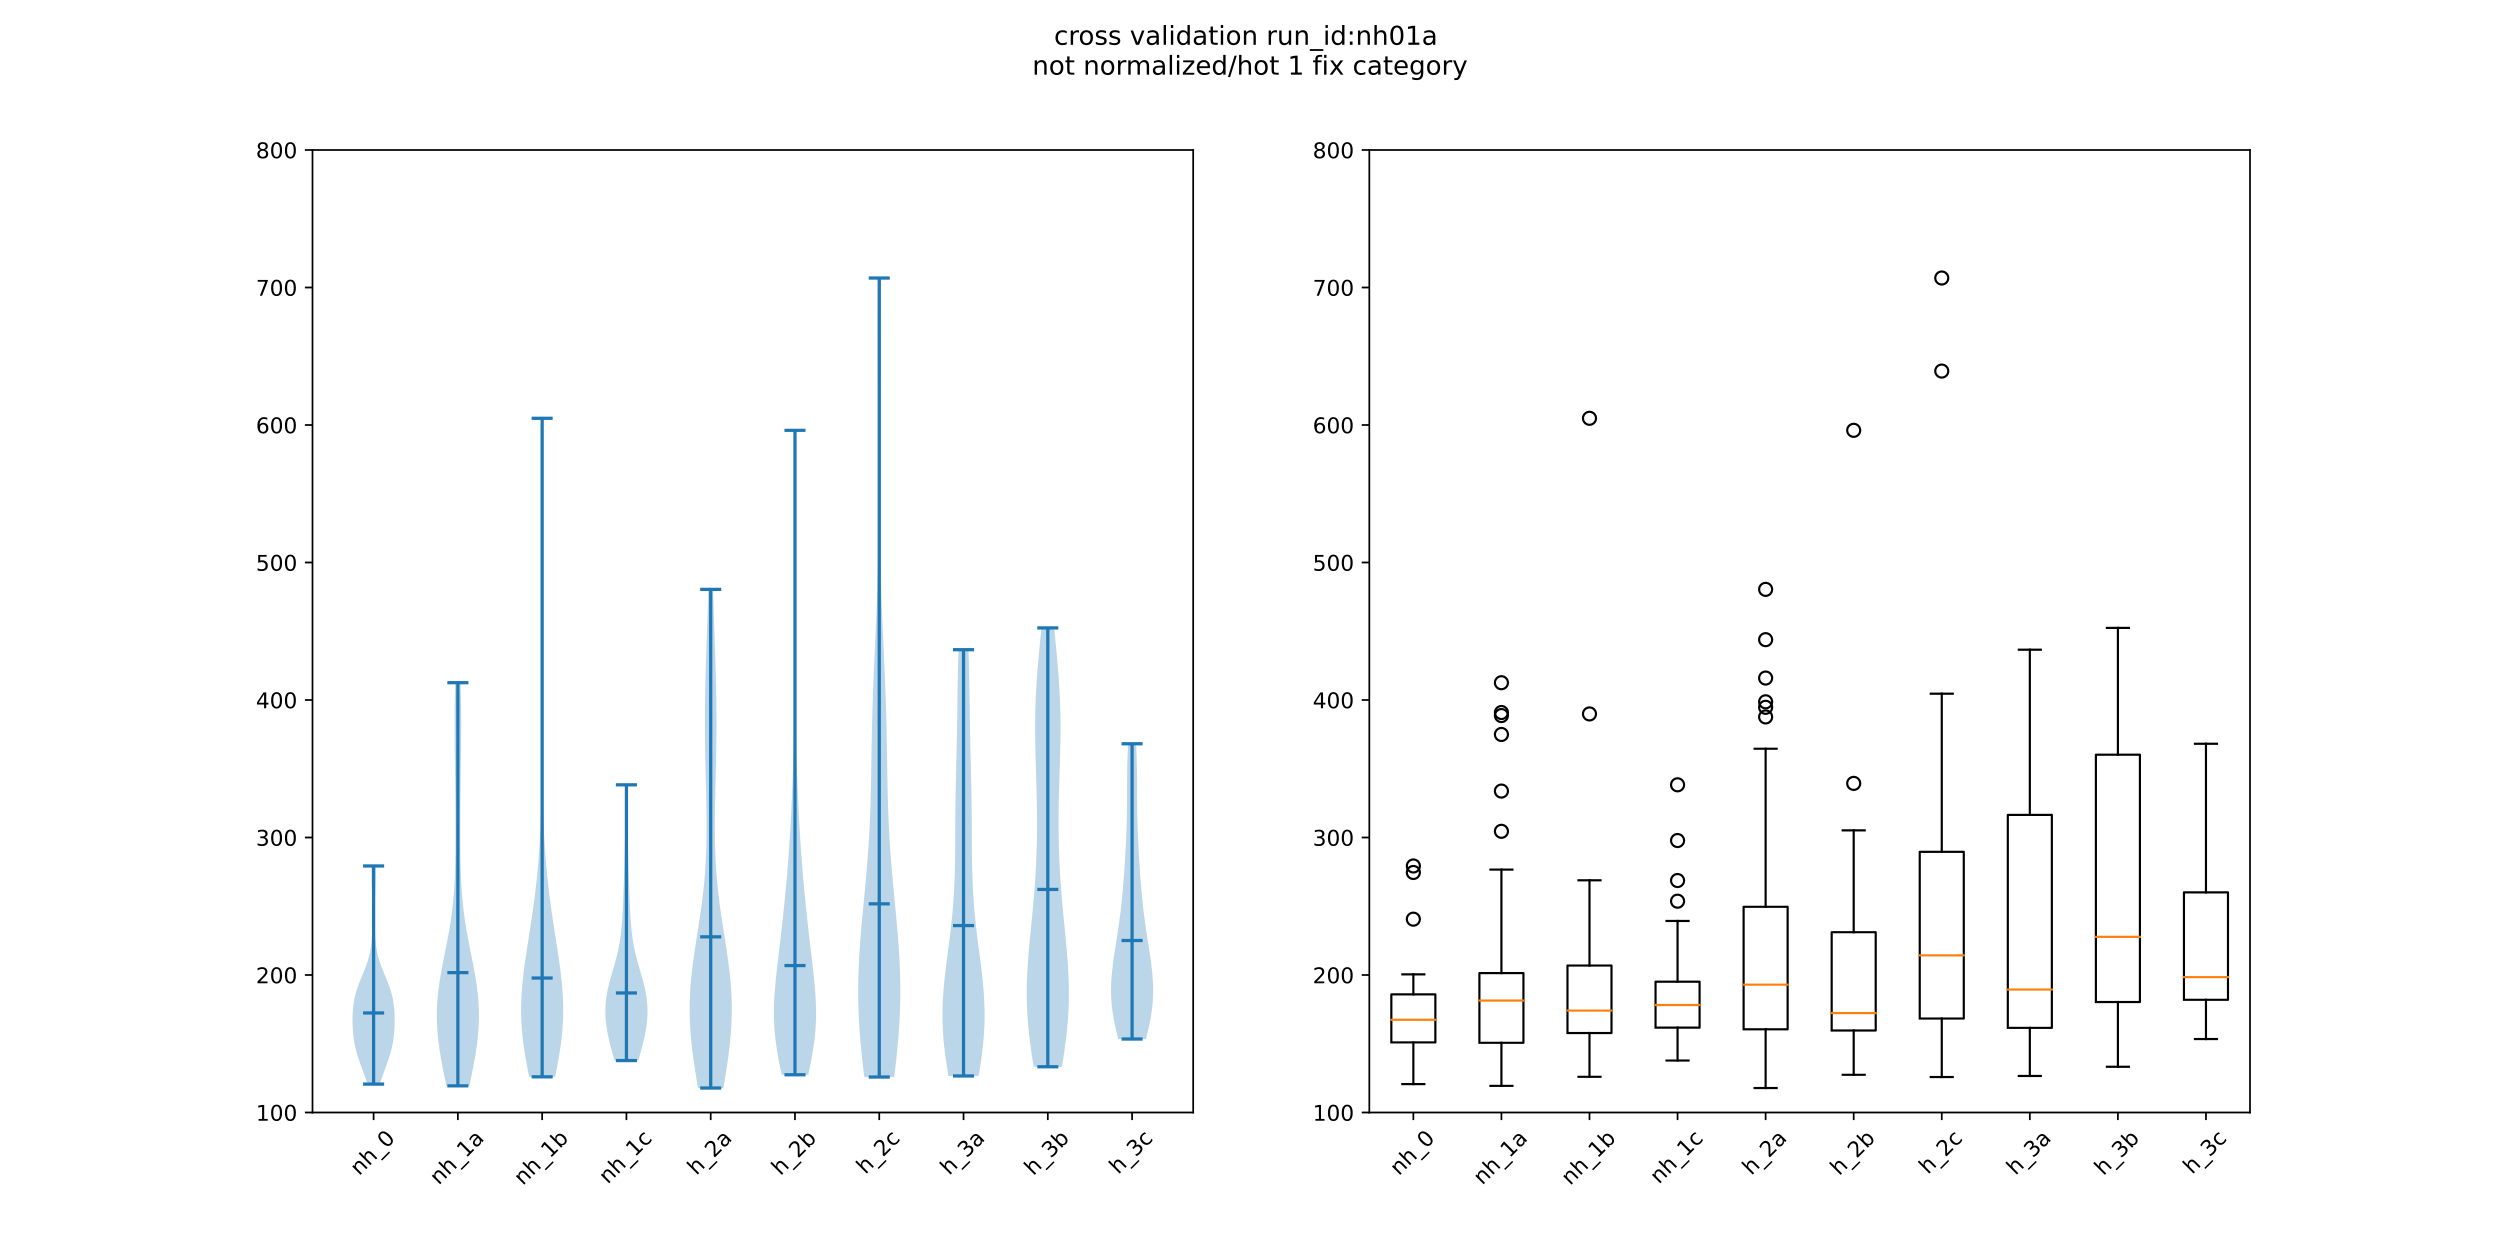 <?xml version="1.0" encoding="utf-8" standalone="no"?>
<!DOCTYPE svg PUBLIC "-//W3C//DTD SVG 1.1//EN"
  "http://www.w3.org/Graphics/SVG/1.1/DTD/svg11.dtd">
<!-- Created with matplotlib (https://matplotlib.org/) -->
<svg height="576pt" version="1.1" viewBox="0 0 1152 576" width="1152pt" xmlns="http://www.w3.org/2000/svg" xmlns:xlink="http://www.w3.org/1999/xlink">
 <defs>
  <style type="text/css">*{stroke-linecap:butt;stroke-linejoin:round;}</style>
 </defs>
 <g id="figure_1">
  <g id="patch_1">
   <path d="M 0 576 
L 1152 576 
L 1152 0 
L 0 0 
z
" style="fill:#ffffff;"/>
  </g>
  <g id="axes_1">
   <g id="patch_2">
    <path d="M 144 512.64 
L 549.818 512.64 
L 549.818 69.12 
L 144 69.12 
z
" style="fill:#ffffff;"/>
   </g>
   <g id="PolyCollection_1">
    <path clip-path="url(#p95e91d3c5c)" d="M 175.033 499.562 
L 169.277 499.562 
L 168.962 498.546 
L 168.633 497.531 
L 168.29 496.516 
L 167.936 495.5 
L 167.573 494.485 
L 167.205 493.469 
L 166.834 492.454 
L 166.464 491.439 
L 166.097 490.423 
L 165.738 489.408 
L 165.389 488.392 
L 165.053 487.377 
L 164.733 486.362 
L 164.431 485.346 
L 164.15 484.331 
L 163.891 483.315 
L 163.654 482.3 
L 163.441 481.285 
L 163.251 480.269 
L 163.085 479.254 
L 162.941 478.238 
L 162.818 477.223 
L 162.715 476.207 
L 162.631 475.192 
L 162.564 474.177 
L 162.513 473.161 
L 162.476 472.146 
L 162.454 471.13 
L 162.446 470.115 
L 162.452 469.1 
L 162.473 468.084 
L 162.51 467.069 
L 162.564 466.053 
L 162.637 465.038 
L 162.732 464.023 
L 162.851 463.007 
L 162.995 461.992 
L 163.167 460.976 
L 163.367 459.961 
L 163.598 458.946 
L 163.858 457.93 
L 164.148 456.915 
L 164.466 455.899 
L 164.81 454.884 
L 165.177 453.869 
L 165.563 452.853 
L 165.965 451.838 
L 166.377 450.822 
L 166.794 449.807 
L 167.213 448.791 
L 167.627 447.776 
L 168.033 446.761 
L 168.425 445.745 
L 168.799 444.73 
L 169.153 443.714 
L 169.483 442.699 
L 169.788 441.684 
L 170.065 440.668 
L 170.315 439.653 
L 170.537 438.637 
L 170.731 437.622 
L 170.899 436.607 
L 171.042 435.591 
L 171.161 434.576 
L 171.259 433.56 
L 171.338 432.545 
L 171.401 431.53 
L 171.448 430.514 
L 171.484 429.499 
L 171.51 428.483 
L 171.528 427.468 
L 171.539 426.452 
L 171.545 425.437 
L 171.548 424.422 
L 171.547 423.406 
L 171.545 422.391 
L 171.54 421.375 
L 171.534 420.36 
L 171.526 419.345 
L 171.516 418.329 
L 171.504 417.314 
L 171.49 416.298 
L 171.473 415.283 
L 171.453 414.268 
L 171.43 413.252 
L 171.405 412.237 
L 171.378 411.221 
L 171.35 410.206 
L 171.321 409.191 
L 171.291 408.175 
L 171.263 407.16 
L 171.238 406.144 
L 171.215 405.129 
L 171.198 404.113 
L 171.185 403.098 
L 171.179 402.083 
L 171.18 401.067 
L 171.188 400.052 
L 171.204 399.036 
L 173.106 399.036 
L 173.106 399.036 
L 173.121 400.052 
L 173.13 401.067 
L 173.131 402.083 
L 173.125 403.098 
L 173.112 404.113 
L 173.094 405.129 
L 173.072 406.144 
L 173.046 407.16 
L 173.018 408.175 
L 172.989 409.191 
L 172.96 410.206 
L 172.931 411.221 
L 172.904 412.237 
L 172.879 413.252 
L 172.857 414.268 
L 172.837 415.283 
L 172.82 416.298 
L 172.805 417.314 
L 172.793 418.329 
L 172.783 419.345 
L 172.776 420.36 
L 172.769 421.375 
L 172.765 422.391 
L 172.762 423.406 
L 172.762 424.422 
L 172.765 425.437 
L 172.771 426.452 
L 172.782 427.468 
L 172.8 428.483 
L 172.826 429.499 
L 172.861 430.514 
L 172.909 431.53 
L 172.972 432.545 
L 173.051 433.56 
L 173.149 434.576 
L 173.268 435.591 
L 173.411 436.607 
L 173.579 437.622 
L 173.773 438.637 
L 173.995 439.653 
L 174.244 440.668 
L 174.522 441.684 
L 174.826 442.699 
L 175.157 443.714 
L 175.51 444.73 
L 175.885 445.745 
L 176.277 446.761 
L 176.682 447.776 
L 177.097 448.791 
L 177.515 449.807 
L 177.933 450.822 
L 178.345 451.838 
L 178.747 452.853 
L 179.133 453.869 
L 179.5 454.884 
L 179.844 455.899 
L 180.162 456.915 
L 180.452 457.93 
L 180.712 458.946 
L 180.942 459.961 
L 181.143 460.976 
L 181.315 461.992 
L 181.459 463.007 
L 181.578 464.023 
L 181.673 465.038 
L 181.746 466.053 
L 181.8 467.069 
L 181.837 468.084 
L 181.857 469.1 
L 181.863 470.115 
L 181.855 471.13 
L 181.833 472.146 
L 181.797 473.161 
L 181.746 474.177 
L 181.679 475.192 
L 181.595 476.207 
L 181.492 477.223 
L 181.369 478.238 
L 181.225 479.254 
L 181.058 480.269 
L 180.869 481.285 
L 180.656 482.3 
L 180.419 483.315 
L 180.16 484.331 
L 179.878 485.346 
L 179.577 486.362 
L 179.257 487.377 
L 178.921 488.392 
L 178.572 489.408 
L 178.213 490.423 
L 177.846 491.439 
L 177.476 492.454 
L 177.105 493.469 
L 176.737 494.485 
L 176.374 495.5 
L 176.02 496.516 
L 175.677 497.531 
L 175.347 498.546 
L 175.033 499.562 
z
" style="fill:#1f77b4;fill-opacity:0.3;"/>
   </g>
   <g id="PolyCollection_2">
    <path clip-path="url(#p95e91d3c5c)" d="M 216.345 500.365 
L 205.633 500.365 
L 205.257 498.489 
L 204.882 496.613 
L 204.509 494.736 
L 204.142 492.86 
L 203.784 490.983 
L 203.439 489.107 
L 203.109 487.23 
L 202.797 485.354 
L 202.508 483.477 
L 202.243 481.601 
L 202.005 479.724 
L 201.798 477.848 
L 201.623 475.972 
L 201.482 474.095 
L 201.377 472.219 
L 201.31 470.342 
L 201.281 468.466 
L 201.29 466.589 
L 201.339 464.713 
L 201.426 462.836 
L 201.551 460.96 
L 201.712 459.083 
L 201.908 457.207 
L 202.136 455.331 
L 202.394 453.454 
L 202.679 451.578 
L 202.989 449.701 
L 203.318 447.825 
L 203.664 445.948 
L 204.024 444.072 
L 204.392 442.195 
L 204.766 440.319 
L 205.141 438.442 
L 205.515 436.566 
L 205.883 434.689 
L 206.242 432.813 
L 206.59 430.937 
L 206.925 429.06 
L 207.243 427.184 
L 207.544 425.307 
L 207.826 423.431 
L 208.087 421.554 
L 208.328 419.678 
L 208.548 417.801 
L 208.748 415.925 
L 208.926 414.048 
L 209.086 412.172 
L 209.226 410.296 
L 209.348 408.419 
L 209.454 406.543 
L 209.544 404.666 
L 209.62 402.79 
L 209.684 400.913 
L 209.736 399.037 
L 209.778 397.16 
L 209.811 395.284 
L 209.837 393.407 
L 209.857 391.531 
L 209.87 389.655 
L 209.88 387.778 
L 209.885 385.902 
L 209.887 384.025 
L 209.886 382.149 
L 209.882 380.272 
L 209.877 378.396 
L 209.869 376.519 
L 209.86 374.643 
L 209.849 372.766 
L 209.836 370.89 
L 209.821 369.014 
L 209.805 367.137 
L 209.788 365.261 
L 209.768 363.384 
L 209.747 361.508 
L 209.725 359.631 
L 209.701 357.755 
L 209.677 355.878 
L 209.652 354.002 
L 209.626 352.125 
L 209.601 350.249 
L 209.577 348.373 
L 209.553 346.496 
L 209.531 344.62 
L 209.512 342.743 
L 209.495 340.867 
L 209.482 338.99 
L 209.472 337.114 
L 209.468 335.237 
L 209.468 333.361 
L 209.473 331.484 
L 209.484 329.608 
L 209.501 327.731 
L 209.523 325.855 
L 209.551 323.979 
L 209.585 322.102 
L 209.624 320.226 
L 209.668 318.349 
L 209.717 316.473 
L 209.769 314.596 
L 212.209 314.596 
L 212.209 314.596 
L 212.262 316.473 
L 212.31 318.349 
L 212.354 320.226 
L 212.393 322.102 
L 212.427 323.979 
L 212.455 325.855 
L 212.478 327.731 
L 212.494 329.608 
L 212.505 331.484 
L 212.51 333.361 
L 212.511 335.237 
L 212.506 337.114 
L 212.496 338.99 
L 212.483 340.867 
L 212.467 342.743 
L 212.447 344.62 
L 212.425 346.496 
L 212.402 348.373 
L 212.377 350.249 
L 212.352 352.125 
L 212.326 354.002 
L 212.301 355.878 
L 212.277 357.755 
L 212.253 359.631 
L 212.231 361.508 
L 212.21 363.384 
L 212.191 365.261 
L 212.173 367.137 
L 212.157 369.014 
L 212.142 370.89 
L 212.13 372.766 
L 212.118 374.643 
L 212.109 376.519 
L 212.102 378.396 
L 212.096 380.272 
L 212.093 382.149 
L 212.092 384.025 
L 212.093 385.902 
L 212.099 387.778 
L 212.108 389.655 
L 212.122 391.531 
L 212.141 393.407 
L 212.167 395.284 
L 212.2 397.16 
L 212.243 399.037 
L 212.295 400.913 
L 212.358 402.79 
L 212.434 404.666 
L 212.525 406.543 
L 212.63 408.419 
L 212.753 410.296 
L 212.893 412.172 
L 213.052 414.048 
L 213.231 415.925 
L 213.43 417.801 
L 213.65 419.678 
L 213.891 421.554 
L 214.153 423.431 
L 214.434 425.307 
L 214.735 427.184 
L 215.053 429.06 
L 215.388 430.937 
L 215.736 432.813 
L 216.096 434.689 
L 216.464 436.566 
L 216.837 438.442 
L 217.213 440.319 
L 217.586 442.195 
L 217.955 444.072 
L 218.314 445.948 
L 218.66 447.825 
L 218.99 449.701 
L 219.299 451.578 
L 219.584 453.454 
L 219.842 455.331 
L 220.071 457.207 
L 220.266 459.083 
L 220.428 460.96 
L 220.552 462.836 
L 220.639 464.713 
L 220.688 466.589 
L 220.698 468.466 
L 220.669 470.342 
L 220.601 472.219 
L 220.496 474.095 
L 220.356 475.972 
L 220.18 477.848 
L 219.973 479.724 
L 219.735 481.601 
L 219.471 483.477 
L 219.181 485.354 
L 218.869 487.23 
L 218.539 489.107 
L 218.194 490.983 
L 217.836 492.86 
L 217.469 494.736 
L 217.096 496.613 
L 216.721 498.489 
L 216.345 500.365 
z
" style="fill:#1f77b4;fill-opacity:0.3;"/>
   </g>
   <g id="PolyCollection_3">
    <path clip-path="url(#p95e91d3c5c)" d="M 255.83 496.192 
L 243.817 496.192 
L 243.22 493.127 
L 242.644 490.062 
L 242.101 486.997 
L 241.605 483.932 
L 241.166 480.867 
L 240.795 477.802 
L 240.501 474.737 
L 240.287 471.672 
L 240.158 468.607 
L 240.115 465.542 
L 240.155 462.477 
L 240.274 459.412 
L 240.467 456.347 
L 240.727 453.281 
L 241.045 450.216 
L 241.412 447.151 
L 241.819 444.086 
L 242.257 441.021 
L 242.716 437.956 
L 243.19 434.891 
L 243.669 431.826 
L 244.148 428.761 
L 244.62 425.696 
L 245.08 422.631 
L 245.524 419.566 
L 245.949 416.501 
L 246.352 413.436 
L 246.732 410.371 
L 247.086 407.306 
L 247.414 404.241 
L 247.716 401.176 
L 247.991 398.111 
L 248.24 395.046 
L 248.464 391.981 
L 248.662 388.916 
L 248.837 385.851 
L 248.988 382.786 
L 249.117 379.721 
L 249.225 376.656 
L 249.314 373.59 
L 249.384 370.525 
L 249.439 367.46 
L 249.478 364.395 
L 249.505 361.33 
L 249.52 358.265 
L 249.527 355.2 
L 249.526 352.135 
L 249.52 349.07 
L 249.511 346.005 
L 249.5 342.94 
L 249.49 339.875 
L 249.481 336.81 
L 249.475 333.745 
L 249.472 330.68 
L 249.474 327.615 
L 249.481 324.55 
L 249.492 321.485 
L 249.507 318.42 
L 249.526 315.355 
L 249.548 312.29 
L 249.572 309.225 
L 249.598 306.16 
L 249.624 303.095 
L 249.649 300.03 
L 249.674 296.964 
L 249.697 293.899 
L 249.718 290.834 
L 249.737 287.769 
L 249.753 284.704 
L 249.768 281.639 
L 249.779 278.574 
L 249.789 275.509 
L 249.796 272.444 
L 249.802 269.379 
L 249.805 266.314 
L 249.807 263.249 
L 249.808 260.184 
L 249.807 257.119 
L 249.804 254.054 
L 249.799 250.989 
L 249.793 247.924 
L 249.785 244.859 
L 249.774 241.794 
L 249.762 238.729 
L 249.746 235.664 
L 249.729 232.599 
L 249.709 229.534 
L 249.687 226.469 
L 249.663 223.404 
L 249.638 220.339 
L 249.612 217.273 
L 249.587 214.208 
L 249.562 211.143 
L 249.539 208.078 
L 249.518 205.013 
L 249.501 201.948 
L 249.489 198.883 
L 249.481 195.818 
L 249.478 192.753 
L 250.168 192.753 
L 250.168 192.753 
L 250.166 195.818 
L 250.158 198.883 
L 250.145 201.948 
L 250.129 205.013 
L 250.108 208.078 
L 250.085 211.143 
L 250.06 214.208 
L 250.035 217.273 
L 250.009 220.339 
L 249.984 223.404 
L 249.96 226.469 
L 249.938 229.534 
L 249.918 232.599 
L 249.9 235.664 
L 249.885 238.729 
L 249.872 241.794 
L 249.862 244.859 
L 249.854 247.924 
L 249.847 250.989 
L 249.843 254.054 
L 249.84 257.119 
L 249.839 260.184 
L 249.839 263.249 
L 249.842 266.314 
L 249.845 269.379 
L 249.851 272.444 
L 249.858 275.509 
L 249.868 278.574 
L 249.879 281.639 
L 249.893 284.704 
L 249.91 287.769 
L 249.929 290.834 
L 249.95 293.899 
L 249.973 296.964 
L 249.997 300.03 
L 250.023 303.095 
L 250.049 306.16 
L 250.075 309.225 
L 250.099 312.29 
L 250.121 315.355 
L 250.14 318.42 
L 250.155 321.485 
L 250.166 324.55 
L 250.172 327.615 
L 250.174 330.68 
L 250.172 333.745 
L 250.166 336.81 
L 250.157 339.875 
L 250.147 342.94 
L 250.136 346.005 
L 250.127 349.07 
L 250.121 352.135 
L 250.12 355.2 
L 250.126 358.265 
L 250.142 361.33 
L 250.169 364.395 
L 250.208 367.46 
L 250.262 370.525 
L 250.333 373.59 
L 250.422 376.656 
L 250.53 379.721 
L 250.659 382.786 
L 250.81 385.851 
L 250.985 388.916 
L 251.183 391.981 
L 251.407 395.046 
L 251.656 398.111 
L 251.931 401.176 
L 252.233 404.241 
L 252.561 407.306 
L 252.915 410.371 
L 253.295 413.436 
L 253.698 416.501 
L 254.123 419.566 
L 254.567 422.631 
L 255.027 425.696 
L 255.499 428.761 
L 255.978 431.826 
L 256.457 434.891 
L 256.93 437.956 
L 257.39 441.021 
L 257.828 444.086 
L 258.235 447.151 
L 258.602 450.216 
L 258.92 453.281 
L 259.179 456.347 
L 259.373 459.412 
L 259.492 462.477 
L 259.532 465.542 
L 259.488 468.607 
L 259.36 471.672 
L 259.146 474.737 
L 258.851 477.802 
L 258.481 480.867 
L 258.042 483.932 
L 257.545 486.997 
L 257.003 490.062 
L 256.426 493.127 
L 255.83 496.192 
z
" style="fill:#1f77b4;fill-opacity:0.3;"/>
   </g>
   <g id="PolyCollection_4">
    <path clip-path="url(#p95e91d3c5c)" d="M 294.087 488.7 
L 283.228 488.7 
L 282.844 487.416 
L 282.465 486.133 
L 282.094 484.849 
L 281.735 483.566 
L 281.389 482.283 
L 281.058 480.999 
L 280.744 479.716 
L 280.45 478.432 
L 280.177 477.149 
L 279.927 475.865 
L 279.702 474.582 
L 279.502 473.299 
L 279.331 472.015 
L 279.189 470.732 
L 279.078 469.448 
L 279 468.165 
L 278.957 466.881 
L 278.949 465.598 
L 278.978 464.315 
L 279.044 463.031 
L 279.148 461.748 
L 279.289 460.464 
L 279.466 459.181 
L 279.677 457.897 
L 279.922 456.614 
L 280.196 455.33 
L 280.497 454.047 
L 280.82 452.764 
L 281.163 451.48 
L 281.52 450.197 
L 281.886 448.913 
L 282.258 447.63 
L 282.63 446.346 
L 282.999 445.063 
L 283.36 443.78 
L 283.709 442.496 
L 284.044 441.213 
L 284.362 439.929 
L 284.661 438.646 
L 284.939 437.362 
L 285.196 436.079 
L 285.432 434.796 
L 285.646 433.512 
L 285.839 432.229 
L 286.012 430.945 
L 286.167 429.662 
L 286.306 428.378 
L 286.428 427.095 
L 286.538 425.812 
L 286.636 424.528 
L 286.723 423.245 
L 286.802 421.961 
L 286.874 420.678 
L 286.941 419.394 
L 287.002 418.111 
L 287.061 416.828 
L 287.116 415.544 
L 287.169 414.261 
L 287.221 412.977 
L 287.271 411.694 
L 287.32 410.41 
L 287.368 409.127 
L 287.415 407.844 
L 287.461 406.56 
L 287.505 405.277 
L 287.548 403.993 
L 287.59 402.71 
L 287.63 401.426 
L 287.669 400.143 
L 287.706 398.86 
L 287.741 397.576 
L 287.774 396.293 
L 287.806 395.009 
L 287.835 393.726 
L 287.864 392.442 
L 287.89 391.159 
L 287.916 389.876 
L 287.94 388.592 
L 287.962 387.309 
L 287.983 386.025 
L 288.003 384.742 
L 288.021 383.458 
L 288.038 382.175 
L 288.053 380.892 
L 288.067 379.608 
L 288.079 378.325 
L 288.09 377.041 
L 288.099 375.758 
L 288.106 374.474 
L 288.113 373.191 
L 288.118 371.908 
L 288.123 370.624 
L 288.127 369.341 
L 288.132 368.057 
L 288.137 366.774 
L 288.144 365.49 
L 288.151 364.207 
L 288.161 362.924 
L 288.172 361.64 
L 289.143 361.64 
L 289.143 361.64 
L 289.155 362.924 
L 289.164 364.207 
L 289.172 365.49 
L 289.178 366.774 
L 289.183 368.057 
L 289.188 369.341 
L 289.192 370.624 
L 289.197 371.908 
L 289.203 373.191 
L 289.209 374.474 
L 289.217 375.758 
L 289.226 377.041 
L 289.236 378.325 
L 289.248 379.608 
L 289.262 380.892 
L 289.277 382.175 
L 289.294 383.458 
L 289.312 384.742 
L 289.332 386.025 
L 289.353 387.309 
L 289.376 388.592 
L 289.4 389.876 
L 289.425 391.159 
L 289.452 392.442 
L 289.48 393.726 
L 289.51 395.009 
L 289.541 396.293 
L 289.575 397.576 
L 289.61 398.86 
L 289.646 400.143 
L 289.685 401.426 
L 289.725 402.71 
L 289.767 403.993 
L 289.81 405.277 
L 289.855 406.56 
L 289.9 407.844 
L 289.947 409.127 
L 289.995 410.41 
L 290.044 411.694 
L 290.095 412.977 
L 290.146 414.261 
L 290.199 415.544 
L 290.255 416.828 
L 290.313 418.111 
L 290.375 419.394 
L 290.441 420.678 
L 290.513 421.961 
L 290.592 423.245 
L 290.68 424.528 
L 290.777 425.812 
L 290.887 427.095 
L 291.01 428.378 
L 291.148 429.662 
L 291.303 430.945 
L 291.477 432.229 
L 291.67 433.512 
L 291.884 434.796 
L 292.119 436.079 
L 292.376 437.362 
L 292.654 438.646 
L 292.953 439.929 
L 293.271 441.213 
L 293.606 442.496 
L 293.955 443.78 
L 294.316 445.063 
L 294.685 446.346 
L 295.057 447.63 
L 295.429 448.913 
L 295.796 450.197 
L 296.152 451.48 
L 296.495 452.764 
L 296.819 454.047 
L 297.119 455.33 
L 297.394 456.614 
L 297.638 457.897 
L 297.85 459.181 
L 298.027 460.464 
L 298.167 461.748 
L 298.271 463.031 
L 298.337 464.315 
L 298.366 465.598 
L 298.359 466.881 
L 298.315 468.165 
L 298.237 469.448 
L 298.127 470.732 
L 297.985 472.015 
L 297.813 473.299 
L 297.614 474.582 
L 297.388 475.865 
L 297.138 477.149 
L 296.865 478.432 
L 296.571 479.716 
L 296.258 480.999 
L 295.927 482.283 
L 295.581 483.566 
L 295.221 484.849 
L 294.85 486.133 
L 294.472 487.416 
L 294.087 488.7 
z
" style="fill:#1f77b4;fill-opacity:0.3;"/>
   </g>
   <g id="PolyCollection_5">
    <path clip-path="url(#p95e91d3c5c)" d="M 333.365 501.372 
L 321.619 501.372 
L 321.24 499.051 
L 320.865 496.729 
L 320.497 494.408 
L 320.139 492.087 
L 319.794 489.766 
L 319.467 487.445 
L 319.161 485.124 
L 318.878 482.803 
L 318.623 480.482 
L 318.397 478.16 
L 318.203 475.839 
L 318.044 473.518 
L 317.921 471.197 
L 317.836 468.876 
L 317.79 466.555 
L 317.783 464.234 
L 317.817 461.913 
L 317.889 459.592 
L 318 457.27 
L 318.148 454.949 
L 318.331 452.628 
L 318.547 450.307 
L 318.794 447.986 
L 319.068 445.665 
L 319.366 443.344 
L 319.686 441.023 
L 320.022 438.701 
L 320.371 436.38 
L 320.73 434.059 
L 321.094 431.738 
L 321.46 429.417 
L 321.824 427.096 
L 322.183 424.775 
L 322.533 422.454 
L 322.871 420.133 
L 323.195 417.811 
L 323.502 415.49 
L 323.791 413.169 
L 324.059 410.848 
L 324.307 408.527 
L 324.531 406.206 
L 324.733 403.885 
L 324.912 401.564 
L 325.068 399.242 
L 325.202 396.921 
L 325.313 394.6 
L 325.404 392.279 
L 325.474 389.958 
L 325.526 387.637 
L 325.561 385.316 
L 325.58 382.995 
L 325.584 380.674 
L 325.576 378.352 
L 325.557 376.031 
L 325.527 373.71 
L 325.49 371.389 
L 325.446 369.068 
L 325.398 366.747 
L 325.345 364.426 
L 325.291 362.105 
L 325.235 359.783 
L 325.179 357.462 
L 325.125 355.141 
L 325.073 352.82 
L 325.025 350.499 
L 324.981 348.178 
L 324.941 345.857 
L 324.907 343.536 
L 324.879 341.215 
L 324.858 338.893 
L 324.843 336.572 
L 324.836 334.251 
L 324.836 331.93 
L 324.843 329.609 
L 324.858 327.288 
L 324.88 324.967 
L 324.908 322.646 
L 324.944 320.324 
L 324.986 318.003 
L 325.033 315.682 
L 325.087 313.361 
L 325.145 311.04 
L 325.207 308.719 
L 325.274 306.398 
L 325.344 304.077 
L 325.417 301.756 
L 325.492 299.434 
L 325.569 297.113 
L 325.647 294.792 
L 325.726 292.471 
L 325.805 290.15 
L 325.885 287.829 
L 325.964 285.508 
L 326.042 283.187 
L 326.12 280.865 
L 326.196 278.544 
L 326.27 276.223 
L 326.344 273.902 
L 326.415 271.581 
L 328.569 271.581 
L 328.569 271.581 
L 328.64 273.902 
L 328.713 276.223 
L 328.788 278.544 
L 328.864 280.865 
L 328.942 283.187 
L 329.02 285.508 
L 329.099 287.829 
L 329.179 290.15 
L 329.258 292.471 
L 329.337 294.792 
L 329.415 297.113 
L 329.492 299.434 
L 329.567 301.756 
L 329.64 304.077 
L 329.71 306.398 
L 329.777 308.719 
L 329.839 311.04 
L 329.897 313.361 
L 329.951 315.682 
L 329.998 318.003 
L 330.04 320.324 
L 330.075 322.646 
L 330.104 324.967 
L 330.126 327.288 
L 330.14 329.609 
L 330.148 331.93 
L 330.148 334.251 
L 330.14 336.572 
L 330.126 338.893 
L 330.105 341.215 
L 330.077 343.536 
L 330.043 345.857 
L 330.003 348.178 
L 329.959 350.499 
L 329.91 352.82 
L 329.859 355.141 
L 329.805 357.462 
L 329.749 359.783 
L 329.693 362.105 
L 329.639 364.426 
L 329.586 366.747 
L 329.537 369.068 
L 329.494 371.389 
L 329.456 373.71 
L 329.427 376.031 
L 329.408 378.352 
L 329.399 380.674 
L 329.404 382.995 
L 329.423 385.316 
L 329.457 387.637 
L 329.509 389.958 
L 329.58 392.279 
L 329.671 394.6 
L 329.782 396.921 
L 329.916 399.242 
L 330.072 401.564 
L 330.251 403.885 
L 330.453 406.206 
L 330.677 408.527 
L 330.924 410.848 
L 331.193 413.169 
L 331.482 415.49 
L 331.789 417.811 
L 332.113 420.133 
L 332.451 422.454 
L 332.801 424.775 
L 333.16 427.096 
L 333.524 429.417 
L 333.89 431.738 
L 334.254 434.059 
L 334.613 436.38 
L 334.962 438.701 
L 335.298 441.023 
L 335.617 443.344 
L 335.916 445.665 
L 336.19 447.986 
L 336.437 450.307 
L 336.653 452.628 
L 336.836 454.949 
L 336.984 457.27 
L 337.095 459.592 
L 337.167 461.913 
L 337.201 464.234 
L 337.194 466.555 
L 337.148 468.876 
L 337.063 471.197 
L 336.94 473.518 
L 336.781 475.839 
L 336.587 478.16 
L 336.361 480.482 
L 336.106 482.803 
L 335.823 485.124 
L 335.516 487.445 
L 335.189 489.766 
L 334.845 492.087 
L 334.487 494.408 
L 334.119 496.729 
L 333.744 499.051 
L 333.365 501.372 
z
" style="fill:#1f77b4;fill-opacity:0.3;"/>
   </g>
   <g id="PolyCollection_6">
    <path clip-path="url(#p95e91d3c5c)" d="M 372.465 495.265 
L 360.187 495.265 
L 359.568 492.266 
L 358.974 489.266 
L 358.422 486.266 
L 357.925 483.267 
L 357.497 480.267 
L 357.147 477.267 
L 356.882 474.268 
L 356.707 471.268 
L 356.619 468.268 
L 356.618 465.268 
L 356.695 462.269 
L 356.843 459.269 
L 357.051 456.269 
L 357.309 453.27 
L 357.605 450.27 
L 357.929 447.27 
L 358.271 444.271 
L 358.624 441.271 
L 358.981 438.271 
L 359.337 435.272 
L 359.689 432.272 
L 360.035 429.272 
L 360.373 426.273 
L 360.703 423.273 
L 361.024 420.273 
L 361.337 417.274 
L 361.64 414.274 
L 361.933 411.274 
L 362.216 408.275 
L 362.488 405.275 
L 362.748 402.275 
L 362.995 399.276 
L 363.23 396.276 
L 363.452 393.276 
L 363.661 390.277 
L 363.858 387.277 
L 364.043 384.277 
L 364.218 381.278 
L 364.382 378.278 
L 364.538 375.278 
L 364.686 372.279 
L 364.827 369.279 
L 364.961 366.279 
L 365.088 363.279 
L 365.21 360.28 
L 365.326 357.28 
L 365.436 354.28 
L 365.539 351.281 
L 365.636 348.281 
L 365.726 345.281 
L 365.809 342.282 
L 365.884 339.282 
L 365.952 336.282 
L 366.013 333.283 
L 366.067 330.283 
L 366.114 327.283 
L 366.154 324.284 
L 366.189 321.284 
L 366.217 318.284 
L 366.241 315.285 
L 366.261 312.285 
L 366.276 309.285 
L 366.289 306.286 
L 366.298 303.286 
L 366.306 300.286 
L 366.311 297.287 
L 366.316 294.287 
L 366.319 291.287 
L 366.321 288.288 
L 366.322 285.288 
L 366.323 282.288 
L 366.323 279.289 
L 366.323 276.289 
L 366.322 273.289 
L 366.321 270.289 
L 366.319 267.29 
L 366.316 264.29 
L 366.312 261.29 
L 366.307 258.291 
L 366.301 255.291 
L 366.293 252.291 
L 366.282 249.292 
L 366.27 246.292 
L 366.256 243.292 
L 366.238 240.293 
L 366.219 237.293 
L 366.197 234.293 
L 366.172 231.294 
L 366.146 228.294 
L 366.119 225.294 
L 366.091 222.295 
L 366.063 219.295 
L 366.036 216.295 
L 366.011 213.296 
L 365.989 210.296 
L 365.971 207.296 
L 365.957 204.297 
L 365.949 201.297 
L 365.946 198.297 
L 366.707 198.297 
L 366.707 198.297 
L 366.704 201.297 
L 366.695 204.297 
L 366.682 207.296 
L 366.664 210.296 
L 366.642 213.296 
L 366.617 216.295 
L 366.59 219.295 
L 366.562 222.295 
L 366.534 225.294 
L 366.506 228.294 
L 366.48 231.294 
L 366.456 234.293 
L 366.434 237.293 
L 366.414 240.293 
L 366.397 243.292 
L 366.382 246.292 
L 366.37 249.292 
L 366.36 252.291 
L 366.352 255.291 
L 366.345 258.291 
L 366.34 261.29 
L 366.337 264.29 
L 366.334 267.29 
L 366.332 270.289 
L 366.33 273.289 
L 366.33 276.289 
L 366.329 279.289 
L 366.33 282.288 
L 366.33 285.288 
L 366.332 288.288 
L 366.334 291.287 
L 366.337 294.287 
L 366.341 297.287 
L 366.347 300.286 
L 366.354 303.286 
L 366.364 306.286 
L 366.376 309.285 
L 366.392 312.285 
L 366.411 315.285 
L 366.435 318.284 
L 366.464 321.284 
L 366.498 324.284 
L 366.538 327.283 
L 366.585 330.283 
L 366.639 333.283 
L 366.7 336.282 
L 366.768 339.282 
L 366.844 342.282 
L 366.927 345.281 
L 367.017 348.281 
L 367.113 351.281 
L 367.217 354.28 
L 367.327 357.28 
L 367.442 360.28 
L 367.564 363.279 
L 367.692 366.279 
L 367.826 369.279 
L 367.966 372.279 
L 368.114 375.278 
L 368.27 378.278 
L 368.435 381.278 
L 368.609 384.277 
L 368.795 387.277 
L 368.991 390.277 
L 369.201 393.276 
L 369.422 396.276 
L 369.657 399.276 
L 369.905 402.275 
L 370.165 405.275 
L 370.436 408.275 
L 370.719 411.274 
L 371.012 414.274 
L 371.316 417.274 
L 371.628 420.273 
L 371.95 423.273 
L 372.28 426.273 
L 372.618 429.272 
L 372.964 432.272 
L 373.316 435.272 
L 373.672 438.271 
L 374.028 441.271 
L 374.381 444.271 
L 374.723 447.27 
L 375.047 450.27 
L 375.343 453.27 
L 375.601 456.269 
L 375.81 459.269 
L 375.957 462.269 
L 376.035 465.268 
L 376.033 468.268 
L 375.946 471.268 
L 375.77 474.268 
L 375.505 477.267 
L 375.156 480.267 
L 374.727 483.267 
L 374.231 486.266 
L 373.679 489.266 
L 373.085 492.266 
L 372.465 495.265 
z
" style="fill:#1f77b4;fill-opacity:0.3;"/>
   </g>
   <g id="PolyCollection_7">
    <path clip-path="url(#p95e91d3c5c)" d="M 412.057 496.304 
L 398.264 496.304 
L 397.818 492.585 
L 397.394 488.866 
L 396.999 485.146 
L 396.638 481.427 
L 396.318 477.708 
L 396.043 473.989 
L 395.817 470.27 
L 395.644 466.551 
L 395.524 462.831 
L 395.46 459.112 
L 395.452 455.393 
L 395.498 451.674 
L 395.596 447.955 
L 395.744 444.236 
L 395.938 440.517 
L 396.172 436.797 
L 396.443 433.078 
L 396.743 429.359 
L 397.067 425.64 
L 397.408 421.921 
L 397.76 418.202 
L 398.117 414.482 
L 398.473 410.763 
L 398.821 407.044 
L 399.157 403.325 
L 399.476 399.606 
L 399.775 395.887 
L 400.05 392.167 
L 400.299 388.448 
L 400.521 384.729 
L 400.716 381.01 
L 400.885 377.291 
L 401.028 373.572 
L 401.149 369.852 
L 401.25 366.133 
L 401.335 362.414 
L 401.407 358.695 
L 401.47 354.976 
L 401.528 351.257 
L 401.585 347.537 
L 401.644 343.818 
L 401.71 340.099 
L 401.783 336.38 
L 401.867 332.661 
L 401.963 328.942 
L 402.072 325.222 
L 402.193 321.503 
L 402.327 317.784 
L 402.471 314.065 
L 402.626 310.346 
L 402.788 306.627 
L 402.955 302.907 
L 403.126 299.188 
L 403.297 295.469 
L 403.467 291.75 
L 403.633 288.031 
L 403.792 284.312 
L 403.945 280.593 
L 404.087 276.873 
L 404.22 273.154 
L 404.34 269.435 
L 404.45 265.716 
L 404.546 261.997 
L 404.631 258.278 
L 404.703 254.558 
L 404.764 250.839 
L 404.814 247.12 
L 404.853 243.401 
L 404.882 239.682 
L 404.902 235.963 
L 404.914 232.243 
L 404.918 228.524 
L 404.916 224.805 
L 404.907 221.086 
L 404.893 217.367 
L 404.875 213.648 
L 404.853 209.928 
L 404.827 206.209 
L 404.799 202.49 
L 404.77 198.771 
L 404.739 195.052 
L 404.708 191.333 
L 404.677 187.613 
L 404.646 183.894 
L 404.617 180.175 
L 404.59 176.456 
L 404.566 172.737 
L 404.544 169.018 
L 404.525 165.298 
L 404.51 161.579 
L 404.499 157.86 
L 404.492 154.141 
L 404.489 150.422 
L 404.49 146.703 
L 404.495 142.984 
L 404.505 139.264 
L 404.518 135.545 
L 404.535 131.826 
L 404.556 128.107 
L 405.765 128.107 
L 405.765 128.107 
L 405.786 131.826 
L 405.803 135.545 
L 405.816 139.264 
L 405.826 142.984 
L 405.831 146.703 
L 405.832 150.422 
L 405.829 154.141 
L 405.822 157.86 
L 405.811 161.579 
L 405.796 165.298 
L 405.777 169.018 
L 405.755 172.737 
L 405.731 176.456 
L 405.704 180.175 
L 405.675 183.894 
L 405.644 187.613 
L 405.613 191.333 
L 405.582 195.052 
L 405.551 198.771 
L 405.522 202.49 
L 405.494 206.209 
L 405.468 209.928 
L 405.446 213.648 
L 405.428 217.367 
L 405.414 221.086 
L 405.405 224.805 
L 405.403 228.524 
L 405.407 232.243 
L 405.419 235.963 
L 405.439 239.682 
L 405.468 243.401 
L 405.507 247.12 
L 405.557 250.839 
L 405.618 254.558 
L 405.69 258.278 
L 405.775 261.997 
L 405.872 265.716 
L 405.981 269.435 
L 406.101 273.154 
L 406.234 276.873 
L 406.376 280.593 
L 406.529 284.312 
L 406.688 288.031 
L 406.854 291.75 
L 407.024 295.469 
L 407.195 299.188 
L 407.366 302.907 
L 407.533 306.627 
L 407.695 310.346 
L 407.85 314.065 
L 407.994 317.784 
L 408.128 321.503 
L 408.249 325.222 
L 408.358 328.942 
L 408.454 332.661 
L 408.538 336.38 
L 408.611 340.099 
L 408.677 343.818 
L 408.736 347.537 
L 408.793 351.257 
L 408.852 354.976 
L 408.914 358.695 
L 408.986 362.414 
L 409.071 366.133 
L 409.172 369.852 
L 409.293 373.572 
L 409.436 377.291 
L 409.605 381.01 
L 409.8 384.729 
L 410.022 388.448 
L 410.271 392.167 
L 410.546 395.887 
L 410.845 399.606 
L 411.164 403.325 
L 411.5 407.044 
L 411.848 410.763 
L 412.204 414.482 
L 412.561 418.202 
L 412.913 421.921 
L 413.254 425.64 
L 413.578 429.359 
L 413.878 433.078 
L 414.149 436.797 
L 414.383 440.517 
L 414.577 444.236 
L 414.725 447.955 
L 414.823 451.674 
L 414.869 455.393 
L 414.861 459.112 
L 414.797 462.831 
L 414.677 466.551 
L 414.504 470.27 
L 414.278 473.989 
L 414.003 477.708 
L 413.683 481.427 
L 413.322 485.146 
L 412.927 488.866 
L 412.503 492.585 
L 412.057 496.304 
z
" style="fill:#1f77b4;fill-opacity:0.3;"/>
   </g>
   <g id="PolyCollection_8">
    <path clip-path="url(#p95e91d3c5c)" d="M 450.942 495.809 
L 437.047 495.809 
L 436.716 493.825 
L 436.396 491.841 
L 436.09 489.857 
L 435.802 487.873 
L 435.532 485.889 
L 435.285 483.904 
L 435.061 481.92 
L 434.863 479.936 
L 434.692 477.952 
L 434.55 475.968 
L 434.438 473.984 
L 434.357 472 
L 434.306 470.016 
L 434.286 468.032 
L 434.297 466.048 
L 434.338 464.064 
L 434.408 462.08 
L 434.505 460.096 
L 434.628 458.112 
L 434.776 456.127 
L 434.946 454.143 
L 435.136 452.159 
L 435.344 450.175 
L 435.567 448.191 
L 435.802 446.207 
L 436.048 444.223 
L 436.3 442.239 
L 436.558 440.255 
L 436.817 438.271 
L 437.076 436.287 
L 437.333 434.303 
L 437.585 432.319 
L 437.83 430.334 
L 438.067 428.35 
L 438.293 426.366 
L 438.508 424.382 
L 438.711 422.398 
L 438.9 420.414 
L 439.074 418.43 
L 439.234 416.446 
L 439.379 414.462 
L 439.509 412.478 
L 439.625 410.494 
L 439.726 408.51 
L 439.813 406.526 
L 439.888 404.541 
L 439.951 402.557 
L 440.003 400.573 
L 440.045 398.589 
L 440.078 396.605 
L 440.105 394.621 
L 440.125 392.637 
L 440.14 390.653 
L 440.153 388.669 
L 440.163 386.685 
L 440.172 384.701 
L 440.181 382.717 
L 440.191 380.733 
L 440.202 378.748 
L 440.216 376.764 
L 440.233 374.78 
L 440.254 372.796 
L 440.277 370.812 
L 440.305 368.828 
L 440.336 366.844 
L 440.371 364.86 
L 440.408 362.876 
L 440.449 360.892 
L 440.492 358.908 
L 440.536 356.924 
L 440.582 354.94 
L 440.629 352.956 
L 440.675 350.971 
L 440.722 348.987 
L 440.767 347.003 
L 440.812 345.019 
L 440.854 343.035 
L 440.895 341.051 
L 440.934 339.067 
L 440.97 337.083 
L 441.005 335.099 
L 441.037 333.115 
L 441.068 331.131 
L 441.097 329.147 
L 441.126 327.163 
L 441.154 325.178 
L 441.182 323.194 
L 441.21 321.21 
L 441.239 319.226 
L 441.271 317.242 
L 441.304 315.258 
L 441.34 313.274 
L 441.379 311.29 
L 441.422 309.306 
L 441.469 307.322 
L 441.52 305.338 
L 441.575 303.354 
L 441.635 301.37 
L 441.7 299.385 
L 446.29 299.385 
L 446.29 299.385 
L 446.354 301.37 
L 446.414 303.354 
L 446.47 305.338 
L 446.521 307.322 
L 446.567 309.306 
L 446.61 311.29 
L 446.65 313.274 
L 446.686 315.258 
L 446.719 317.242 
L 446.75 319.226 
L 446.78 321.21 
L 446.808 323.194 
L 446.836 325.178 
L 446.864 327.163 
L 446.892 329.147 
L 446.922 331.131 
L 446.952 333.115 
L 446.985 335.099 
L 447.019 337.083 
L 447.056 339.067 
L 447.095 341.051 
L 447.135 343.035 
L 447.178 345.019 
L 447.222 347.003 
L 447.268 348.987 
L 447.314 350.971 
L 447.361 352.956 
L 447.408 354.94 
L 447.453 356.924 
L 447.498 358.908 
L 447.541 360.892 
L 447.581 362.876 
L 447.619 364.86 
L 447.654 366.844 
L 447.685 368.828 
L 447.712 370.812 
L 447.736 372.796 
L 447.756 374.78 
L 447.773 376.764 
L 447.787 378.748 
L 447.799 380.733 
L 447.809 382.717 
L 447.818 384.701 
L 447.827 386.685 
L 447.837 388.669 
L 447.849 390.653 
L 447.865 392.637 
L 447.885 394.621 
L 447.911 396.605 
L 447.945 398.589 
L 447.987 400.573 
L 448.039 402.557 
L 448.102 404.541 
L 448.176 406.526 
L 448.264 408.51 
L 448.365 410.494 
L 448.48 412.478 
L 448.611 414.462 
L 448.756 416.446 
L 448.915 418.43 
L 449.09 420.414 
L 449.279 422.398 
L 449.481 424.382 
L 449.696 426.366 
L 449.923 428.35 
L 450.159 430.334 
L 450.405 432.319 
L 450.657 434.303 
L 450.913 436.287 
L 451.172 438.271 
L 451.432 440.255 
L 451.689 442.239 
L 451.942 444.223 
L 452.187 446.207 
L 452.423 448.191 
L 452.645 450.175 
L 452.853 452.159 
L 453.043 454.143 
L 453.213 456.127 
L 453.361 458.112 
L 453.485 460.096 
L 453.582 462.08 
L 453.652 464.064 
L 453.693 466.048 
L 453.703 468.032 
L 453.684 470.016 
L 453.633 472 
L 453.551 473.984 
L 453.439 475.968 
L 453.297 477.952 
L 453.127 479.936 
L 452.929 481.92 
L 452.705 483.904 
L 452.457 485.889 
L 452.188 487.873 
L 451.899 489.857 
L 451.593 491.841 
L 451.274 493.825 
L 450.942 495.809 
z
" style="fill:#1f77b4;fill-opacity:0.3;"/>
   </g>
   <g id="PolyCollection_9">
    <path clip-path="url(#p95e91d3c5c)" d="M 489.369 491.568 
L 476.289 491.568 
L 475.967 489.525 
L 475.654 487.482 
L 475.35 485.44 
L 475.059 483.397 
L 474.782 481.354 
L 474.521 479.312 
L 474.279 477.269 
L 474.056 475.226 
L 473.855 473.184 
L 473.676 471.141 
L 473.521 469.098 
L 473.391 467.056 
L 473.286 465.013 
L 473.207 462.97 
L 473.153 460.928 
L 473.124 458.885 
L 473.12 456.842 
L 473.141 454.8 
L 473.186 452.757 
L 473.252 450.714 
L 473.34 448.672 
L 473.447 446.629 
L 473.572 444.586 
L 473.714 442.544 
L 473.869 440.501 
L 474.038 438.458 
L 474.217 436.416 
L 474.404 434.373 
L 474.598 432.33 
L 474.797 430.288 
L 474.999 428.245 
L 475.202 426.202 
L 475.405 424.16 
L 475.605 422.117 
L 475.802 420.074 
L 475.994 418.032 
L 476.18 415.989 
L 476.36 413.946 
L 476.531 411.904 
L 476.693 409.861 
L 476.845 407.818 
L 476.988 405.776 
L 477.12 403.733 
L 477.242 401.69 
L 477.352 399.647 
L 477.452 397.605 
L 477.54 395.562 
L 477.617 393.519 
L 477.682 391.477 
L 477.737 389.434 
L 477.781 387.391 
L 477.814 385.349 
L 477.837 383.306 
L 477.85 381.263 
L 477.854 379.221 
L 477.848 377.178 
L 477.833 375.135 
L 477.811 373.093 
L 477.78 371.05 
L 477.743 369.007 
L 477.7 366.965 
L 477.651 364.922 
L 477.597 362.879 
L 477.54 360.837 
L 477.48 358.794 
L 477.419 356.751 
L 477.357 354.709 
L 477.296 352.666 
L 477.236 350.623 
L 477.18 348.581 
L 477.128 346.538 
L 477.082 344.495 
L 477.043 342.453 
L 477.012 340.41 
L 476.99 338.367 
L 476.979 336.325 
L 476.979 334.282 
L 476.991 332.239 
L 477.016 330.197 
L 477.054 328.154 
L 477.106 326.111 
L 477.172 324.069 
L 477.252 322.026 
L 477.347 319.983 
L 477.454 317.941 
L 477.575 315.898 
L 477.708 313.855 
L 477.853 311.812 
L 478.008 309.77 
L 478.173 307.727 
L 478.346 305.684 
L 478.527 303.642 
L 478.713 301.599 
L 478.904 299.556 
L 479.098 297.514 
L 479.294 295.471 
L 479.491 293.428 
L 479.687 291.386 
L 479.881 289.343 
L 485.778 289.343 
L 485.778 289.343 
L 485.971 291.386 
L 486.167 293.428 
L 486.364 295.471 
L 486.56 297.514 
L 486.754 299.556 
L 486.945 301.599 
L 487.131 303.642 
L 487.312 305.684 
L 487.485 307.727 
L 487.65 309.77 
L 487.805 311.812 
L 487.95 313.855 
L 488.083 315.898 
L 488.204 317.941 
L 488.312 319.983 
L 488.406 322.026 
L 488.486 324.069 
L 488.552 326.111 
L 488.604 328.154 
L 488.642 330.197 
L 488.667 332.239 
L 488.679 334.282 
L 488.679 336.325 
L 488.668 338.367 
L 488.646 340.41 
L 488.615 342.453 
L 488.576 344.495 
L 488.53 346.538 
L 488.478 348.581 
L 488.422 350.623 
L 488.362 352.666 
L 488.301 354.709 
L 488.239 356.751 
L 488.178 358.794 
L 488.118 360.837 
L 488.061 362.879 
L 488.007 364.922 
L 487.958 366.965 
L 487.915 369.007 
L 487.878 371.05 
L 487.847 373.093 
L 487.825 375.135 
L 487.81 377.178 
L 487.804 379.221 
L 487.808 381.263 
L 487.821 383.306 
L 487.844 385.349 
L 487.877 387.391 
L 487.921 389.434 
L 487.976 391.477 
L 488.041 393.519 
L 488.118 395.562 
L 488.206 397.605 
L 488.306 399.647 
L 488.416 401.69 
L 488.538 403.733 
L 488.67 405.776 
L 488.813 407.818 
L 488.965 409.861 
L 489.128 411.904 
L 489.299 413.946 
L 489.478 415.989 
L 489.664 418.032 
L 489.856 420.074 
L 490.053 422.117 
L 490.253 424.16 
L 490.456 426.202 
L 490.659 428.245 
L 490.861 430.288 
L 491.06 432.33 
L 491.254 434.373 
L 491.442 436.416 
L 491.62 438.458 
L 491.789 440.501 
L 491.944 442.544 
L 492.086 444.586 
L 492.211 446.629 
L 492.318 448.672 
L 492.406 450.714 
L 492.473 452.757 
L 492.517 454.8 
L 492.538 456.842 
L 492.534 458.885 
L 492.506 460.928 
L 492.452 462.97 
L 492.372 465.013 
L 492.267 467.056 
L 492.137 469.098 
L 491.982 471.141 
L 491.803 473.184 
L 491.602 475.226 
L 491.379 477.269 
L 491.137 479.312 
L 490.876 481.354 
L 490.599 483.397 
L 490.308 485.44 
L 490.004 487.482 
L 489.691 489.525 
L 489.369 491.568 
z
" style="fill:#1f77b4;fill-opacity:0.3;"/>
   </g>
   <g id="PolyCollection_10">
    <path clip-path="url(#p95e91d3c5c)" d="M 528.062 478.794 
L 515.265 478.794 
L 514.922 477.419 
L 514.588 476.045 
L 514.264 474.671 
L 513.953 473.296 
L 513.659 471.922 
L 513.382 470.548 
L 513.126 469.173 
L 512.891 467.799 
L 512.681 466.425 
L 512.496 465.05 
L 512.337 463.676 
L 512.205 462.302 
L 512.101 460.927 
L 512.025 459.553 
L 511.976 458.179 
L 511.955 456.804 
L 511.96 455.43 
L 511.991 454.056 
L 512.047 452.681 
L 512.126 451.307 
L 512.226 449.933 
L 512.346 448.558 
L 512.484 447.184 
L 512.638 445.81 
L 512.806 444.435 
L 512.987 443.061 
L 513.178 441.687 
L 513.377 440.312 
L 513.582 438.938 
L 513.793 437.564 
L 514.006 436.189 
L 514.221 434.815 
L 514.436 433.441 
L 514.651 432.066 
L 514.863 430.692 
L 515.071 429.318 
L 515.276 427.943 
L 515.475 426.569 
L 515.669 425.195 
L 515.858 423.821 
L 516.039 422.446 
L 516.214 421.072 
L 516.383 419.698 
L 516.544 418.323 
L 516.699 416.949 
L 516.847 415.575 
L 516.988 414.2 
L 517.124 412.826 
L 517.253 411.452 
L 517.377 410.077 
L 517.496 408.703 
L 517.609 407.329 
L 517.719 405.954 
L 517.824 404.58 
L 517.926 403.206 
L 518.024 401.831 
L 518.119 400.457 
L 518.211 399.083 
L 518.301 397.708 
L 518.387 396.334 
L 518.471 394.96 
L 518.552 393.585 
L 518.63 392.211 
L 518.705 390.837 
L 518.776 389.462 
L 518.844 388.088 
L 518.909 386.714 
L 518.969 385.339 
L 519.025 383.965 
L 519.076 382.591 
L 519.123 381.216 
L 519.165 379.842 
L 519.202 378.468 
L 519.234 377.093 
L 519.261 375.719 
L 519.284 374.345 
L 519.302 372.97 
L 519.317 371.596 
L 519.328 370.222 
L 519.336 368.847 
L 519.342 367.473 
L 519.346 366.099 
L 519.349 364.724 
L 519.353 363.35 
L 519.356 361.976 
L 519.362 360.601 
L 519.369 359.227 
L 519.379 357.853 
L 519.393 356.478 
L 519.411 355.104 
L 519.434 353.73 
L 519.461 352.355 
L 519.494 350.981 
L 519.532 349.607 
L 519.576 348.232 
L 519.626 346.858 
L 519.681 345.484 
L 519.741 344.109 
L 519.806 342.735 
L 523.521 342.735 
L 523.521 342.735 
L 523.586 344.109 
L 523.646 345.484 
L 523.701 346.858 
L 523.75 348.232 
L 523.794 349.607 
L 523.833 350.981 
L 523.865 352.355 
L 523.893 353.73 
L 523.916 355.104 
L 523.933 356.478 
L 523.947 357.853 
L 523.958 359.227 
L 523.965 360.601 
L 523.97 361.976 
L 523.974 363.35 
L 523.977 364.724 
L 523.981 366.099 
L 523.985 367.473 
L 523.991 368.847 
L 523.999 370.222 
L 524.01 371.596 
L 524.024 372.97 
L 524.043 374.345 
L 524.066 375.719 
L 524.093 377.093 
L 524.125 378.468 
L 524.162 379.842 
L 524.204 381.216 
L 524.25 382.591 
L 524.302 383.965 
L 524.358 385.339 
L 524.418 386.714 
L 524.482 388.088 
L 524.55 389.462 
L 524.622 390.837 
L 524.697 392.211 
L 524.775 393.585 
L 524.856 394.96 
L 524.94 396.334 
L 525.026 397.708 
L 525.115 399.083 
L 525.207 400.457 
L 525.302 401.831 
L 525.401 403.206 
L 525.502 404.58 
L 525.608 405.954 
L 525.717 407.329 
L 525.831 408.703 
L 525.95 410.077 
L 526.074 411.452 
L 526.203 412.826 
L 526.338 414.2 
L 526.48 415.575 
L 526.628 416.949 
L 526.783 418.323 
L 526.944 419.698 
L 527.112 421.072 
L 527.287 422.446 
L 527.469 423.821 
L 527.657 425.195 
L 527.851 426.569 
L 528.051 427.943 
L 528.255 429.318 
L 528.464 430.692 
L 528.676 432.066 
L 528.89 433.441 
L 529.105 434.815 
L 529.321 436.189 
L 529.534 437.564 
L 529.744 438.938 
L 529.95 440.312 
L 530.149 441.687 
L 530.34 443.061 
L 530.52 444.435 
L 530.689 445.81 
L 530.843 447.184 
L 530.981 448.558 
L 531.101 449.933 
L 531.201 451.307 
L 531.28 452.681 
L 531.335 454.056 
L 531.366 455.43 
L 531.372 456.804 
L 531.351 458.179 
L 531.302 459.553 
L 531.226 460.927 
L 531.122 462.302 
L 530.99 463.676 
L 530.831 465.05 
L 530.646 466.425 
L 530.435 467.799 
L 530.201 469.173 
L 529.945 470.548 
L 529.668 471.922 
L 529.373 473.296 
L 529.063 474.671 
L 528.739 476.045 
L 528.405 477.419 
L 528.062 478.794 
z
" style="fill:#1f77b4;fill-opacity:0.3;"/>
   </g>
   <g id="matplotlib.axis_1">
    <g id="xtick_1">
     <g id="line2d_1">
      <defs>
       <path d="M 0 0 
L 0 3.5 
" id="m4b5c3156fc" style="stroke:#000000;stroke-width:0.8;"/>
      </defs>
      <g>
       <use style="stroke:#000000;stroke-width:0.8;" x="172.155" xlink:href="#m4b5c3156fc" y="512.64"/>
      </g>
     </g>
     <g id="text_1">
      <!-- nh_0 -->
      <g transform="translate(165.509 542.01)rotate(-45)scale(0.1 -0.1)">
       <defs>
        <path d="M 54.891 33.016 
L 54.891 0 
L 45.906 0 
L 45.906 32.719 
Q 45.906 40.484 42.875 44.328 
Q 39.844 48.188 33.797 48.188 
Q 26.516 48.188 22.312 43.547 
Q 18.109 38.922 18.109 30.906 
L 18.109 0 
L 9.078 0 
L 9.078 54.688 
L 18.109 54.688 
L 18.109 46.188 
Q 21.344 51.125 25.703 53.562 
Q 30.078 56 35.797 56 
Q 45.219 56 50.047 50.172 
Q 54.891 44.344 54.891 33.016 
z
" id="DejaVuSans-110"/>
        <path d="M 54.891 33.016 
L 54.891 0 
L 45.906 0 
L 45.906 32.719 
Q 45.906 40.484 42.875 44.328 
Q 39.844 48.188 33.797 48.188 
Q 26.516 48.188 22.312 43.547 
Q 18.109 38.922 18.109 30.906 
L 18.109 0 
L 9.078 0 
L 9.078 75.984 
L 18.109 75.984 
L 18.109 46.188 
Q 21.344 51.125 25.703 53.562 
Q 30.078 56 35.797 56 
Q 45.219 56 50.047 50.172 
Q 54.891 44.344 54.891 33.016 
z
" id="DejaVuSans-104"/>
        <path d="M 50.984 -16.609 
L 50.984 -23.578 
L -0.984 -23.578 
L -0.984 -16.609 
z
" id="DejaVuSans-95"/>
        <path d="M 31.781 66.406 
Q 24.172 66.406 20.328 58.906 
Q 16.5 51.422 16.5 36.375 
Q 16.5 21.391 20.328 13.891 
Q 24.172 6.391 31.781 6.391 
Q 39.453 6.391 43.281 13.891 
Q 47.125 21.391 47.125 36.375 
Q 47.125 51.422 43.281 58.906 
Q 39.453 66.406 31.781 66.406 
z
M 31.781 74.219 
Q 44.047 74.219 50.516 64.516 
Q 56.984 54.828 56.984 36.375 
Q 56.984 17.969 50.516 8.266 
Q 44.047 -1.422 31.781 -1.422 
Q 19.531 -1.422 13.062 8.266 
Q 6.594 17.969 6.594 36.375 
Q 6.594 54.828 13.062 64.516 
Q 19.531 74.219 31.781 74.219 
z
" id="DejaVuSans-48"/>
       </defs>
       <use xlink:href="#DejaVuSans-110"/>
       <use x="63.379" xlink:href="#DejaVuSans-104"/>
       <use x="126.758" xlink:href="#DejaVuSans-95"/>
       <use x="176.758" xlink:href="#DejaVuSans-48"/>
      </g>
     </g>
    </g>
    <g id="xtick_2">
     <g id="line2d_2">
      <g>
       <use style="stroke:#000000;stroke-width:0.8;" x="210.989" xlink:href="#m4b5c3156fc" y="512.64"/>
      </g>
     </g>
     <g id="text_2">
      <!-- nh_1a -->
      <g transform="translate(202.177 546.343)rotate(-45)scale(0.1 -0.1)">
       <defs>
        <path d="M 12.406 8.297 
L 28.516 8.297 
L 28.516 63.922 
L 10.984 60.406 
L 10.984 69.391 
L 28.422 72.906 
L 38.281 72.906 
L 38.281 8.297 
L 54.391 8.297 
L 54.391 0 
L 12.406 0 
z
" id="DejaVuSans-49"/>
        <path d="M 34.281 27.484 
Q 23.391 27.484 19.188 25 
Q 14.984 22.516 14.984 16.5 
Q 14.984 11.719 18.141 8.906 
Q 21.297 6.109 26.703 6.109 
Q 34.188 6.109 38.703 11.406 
Q 43.219 16.703 43.219 25.484 
L 43.219 27.484 
z
M 52.203 31.203 
L 52.203 0 
L 43.219 0 
L 43.219 8.297 
Q 40.141 3.328 35.547 0.953 
Q 30.953 -1.422 24.312 -1.422 
Q 15.922 -1.422 10.953 3.297 
Q 6 8.016 6 15.922 
Q 6 25.141 12.172 29.828 
Q 18.359 34.516 30.609 34.516 
L 43.219 34.516 
L 43.219 35.406 
Q 43.219 41.609 39.141 45 
Q 35.062 48.391 27.688 48.391 
Q 23 48.391 18.547 47.266 
Q 14.109 46.141 10.016 43.891 
L 10.016 52.203 
Q 14.938 54.109 19.578 55.047 
Q 24.219 56 28.609 56 
Q 40.484 56 46.344 49.844 
Q 52.203 43.703 52.203 31.203 
z
" id="DejaVuSans-97"/>
       </defs>
       <use xlink:href="#DejaVuSans-110"/>
       <use x="63.379" xlink:href="#DejaVuSans-104"/>
       <use x="126.758" xlink:href="#DejaVuSans-95"/>
       <use x="176.758" xlink:href="#DejaVuSans-49"/>
       <use x="240.381" xlink:href="#DejaVuSans-97"/>
      </g>
     </g>
    </g>
    <g id="xtick_3">
     <g id="line2d_3">
      <g>
       <use style="stroke:#000000;stroke-width:0.8;" x="249.823" xlink:href="#m4b5c3156fc" y="512.64"/>
      </g>
     </g>
     <g id="text_3">
      <!-- nh_1b -->
      <g transform="translate(240.933 546.499)rotate(-45)scale(0.1 -0.1)">
       <defs>
        <path d="M 48.688 27.297 
Q 48.688 37.203 44.609 42.844 
Q 40.531 48.484 33.406 48.484 
Q 26.266 48.484 22.188 42.844 
Q 18.109 37.203 18.109 27.297 
Q 18.109 17.391 22.188 11.75 
Q 26.266 6.109 33.406 6.109 
Q 40.531 6.109 44.609 11.75 
Q 48.688 17.391 48.688 27.297 
z
M 18.109 46.391 
Q 20.953 51.266 25.266 53.625 
Q 29.594 56 35.594 56 
Q 45.562 56 51.781 48.094 
Q 58.016 40.188 58.016 27.297 
Q 58.016 14.406 51.781 6.484 
Q 45.562 -1.422 35.594 -1.422 
Q 29.594 -1.422 25.266 0.953 
Q 20.953 3.328 18.109 8.203 
L 18.109 0 
L 9.078 0 
L 9.078 75.984 
L 18.109 75.984 
z
" id="DejaVuSans-98"/>
       </defs>
       <use xlink:href="#DejaVuSans-110"/>
       <use x="63.379" xlink:href="#DejaVuSans-104"/>
       <use x="126.758" xlink:href="#DejaVuSans-95"/>
       <use x="176.758" xlink:href="#DejaVuSans-49"/>
       <use x="240.381" xlink:href="#DejaVuSans-98"/>
      </g>
     </g>
    </g>
    <g id="xtick_4">
     <g id="line2d_4">
      <g>
       <use style="stroke:#000000;stroke-width:0.8;" x="288.658" xlink:href="#m4b5c3156fc" y="512.64"/>
      </g>
     </g>
     <g id="text_4">
      <!-- nh_1c -->
      <g transform="translate(280.068 545.898)rotate(-45)scale(0.1 -0.1)">
       <defs>
        <path d="M 48.781 52.594 
L 48.781 44.188 
Q 44.969 46.297 41.141 47.344 
Q 37.312 48.391 33.406 48.391 
Q 24.656 48.391 19.812 42.844 
Q 14.984 37.312 14.984 27.297 
Q 14.984 17.281 19.812 11.734 
Q 24.656 6.203 33.406 6.203 
Q 37.312 6.203 41.141 7.25 
Q 44.969 8.297 48.781 10.406 
L 48.781 2.094 
Q 45.016 0.344 40.984 -0.531 
Q 36.969 -1.422 32.422 -1.422 
Q 20.062 -1.422 12.781 6.344 
Q 5.516 14.109 5.516 27.297 
Q 5.516 40.672 12.859 48.328 
Q 20.219 56 33.016 56 
Q 37.156 56 41.109 55.141 
Q 45.062 54.297 48.781 52.594 
z
" id="DejaVuSans-99"/>
       </defs>
       <use xlink:href="#DejaVuSans-110"/>
       <use x="63.379" xlink:href="#DejaVuSans-104"/>
       <use x="126.758" xlink:href="#DejaVuSans-95"/>
       <use x="176.758" xlink:href="#DejaVuSans-49"/>
       <use x="240.381" xlink:href="#DejaVuSans-99"/>
      </g>
     </g>
    </g>
    <g id="xtick_5">
     <g id="line2d_5">
      <g>
       <use style="stroke:#000000;stroke-width:0.8;" x="327.492" xlink:href="#m4b5c3156fc" y="512.64"/>
      </g>
     </g>
     <g id="text_5">
      <!-- h_2a -->
      <g transform="translate(320.92 541.862)rotate(-45)scale(0.1 -0.1)">
       <defs>
        <path d="M 19.188 8.297 
L 53.609 8.297 
L 53.609 0 
L 7.328 0 
L 7.328 8.297 
Q 12.938 14.109 22.625 23.891 
Q 32.328 33.688 34.812 36.531 
Q 39.547 41.844 41.422 45.531 
Q 43.312 49.219 43.312 52.781 
Q 43.312 58.594 39.234 62.25 
Q 35.156 65.922 28.609 65.922 
Q 23.969 65.922 18.812 64.312 
Q 13.672 62.703 7.812 59.422 
L 7.812 69.391 
Q 13.766 71.781 18.938 73 
Q 24.125 74.219 28.422 74.219 
Q 39.75 74.219 46.484 68.547 
Q 53.219 62.891 53.219 53.422 
Q 53.219 48.922 51.531 44.891 
Q 49.859 40.875 45.406 35.406 
Q 44.188 33.984 37.641 27.219 
Q 31.109 20.453 19.188 8.297 
z
" id="DejaVuSans-50"/>
       </defs>
       <use xlink:href="#DejaVuSans-104"/>
       <use x="63.379" xlink:href="#DejaVuSans-95"/>
       <use x="113.379" xlink:href="#DejaVuSans-50"/>
       <use x="177.002" xlink:href="#DejaVuSans-97"/>
      </g>
     </g>
    </g>
    <g id="xtick_6">
     <g id="line2d_6">
      <g>
       <use style="stroke:#000000;stroke-width:0.8;" x="366.326" xlink:href="#m4b5c3156fc" y="512.64"/>
      </g>
     </g>
     <g id="text_6">
      <!-- h_2b -->
      <g transform="translate(359.677 542.018)rotate(-45)scale(0.1 -0.1)">
       <use xlink:href="#DejaVuSans-104"/>
       <use x="63.379" xlink:href="#DejaVuSans-95"/>
       <use x="113.379" xlink:href="#DejaVuSans-50"/>
       <use x="177.002" xlink:href="#DejaVuSans-98"/>
      </g>
     </g>
    </g>
    <g id="xtick_7">
     <g id="line2d_7">
      <g>
       <use style="stroke:#000000;stroke-width:0.8;" x="405.161" xlink:href="#m4b5c3156fc" y="512.64"/>
      </g>
     </g>
     <g id="text_7">
      <!-- h_2c -->
      <g transform="translate(398.811 541.417)rotate(-45)scale(0.1 -0.1)">
       <use xlink:href="#DejaVuSans-104"/>
       <use x="63.379" xlink:href="#DejaVuSans-95"/>
       <use x="113.379" xlink:href="#DejaVuSans-50"/>
       <use x="177.002" xlink:href="#DejaVuSans-99"/>
      </g>
     </g>
    </g>
    <g id="xtick_8">
     <g id="line2d_8">
      <g>
       <use style="stroke:#000000;stroke-width:0.8;" x="443.995" xlink:href="#m4b5c3156fc" y="512.64"/>
      </g>
     </g>
     <g id="text_8">
      <!-- h_3a -->
      <g transform="translate(437.423 541.862)rotate(-45)scale(0.1 -0.1)">
       <defs>
        <path d="M 40.578 39.312 
Q 47.656 37.797 51.625 33 
Q 55.609 28.219 55.609 21.188 
Q 55.609 10.406 48.188 4.484 
Q 40.766 -1.422 27.094 -1.422 
Q 22.516 -1.422 17.656 -0.516 
Q 12.797 0.391 7.625 2.203 
L 7.625 11.719 
Q 11.719 9.328 16.594 8.109 
Q 21.484 6.891 26.812 6.891 
Q 36.078 6.891 40.938 10.547 
Q 45.797 14.203 45.797 21.188 
Q 45.797 27.641 41.281 31.266 
Q 36.766 34.906 28.719 34.906 
L 20.219 34.906 
L 20.219 43.016 
L 29.109 43.016 
Q 36.375 43.016 40.234 45.922 
Q 44.094 48.828 44.094 54.297 
Q 44.094 59.906 40.109 62.906 
Q 36.141 65.922 28.719 65.922 
Q 24.656 65.922 20.016 65.031 
Q 15.375 64.156 9.812 62.312 
L 9.812 71.094 
Q 15.438 72.656 20.344 73.438 
Q 25.25 74.219 29.594 74.219 
Q 40.828 74.219 47.359 69.109 
Q 53.906 64.016 53.906 55.328 
Q 53.906 49.266 50.438 45.094 
Q 46.969 40.922 40.578 39.312 
z
" id="DejaVuSans-51"/>
       </defs>
       <use xlink:href="#DejaVuSans-104"/>
       <use x="63.379" xlink:href="#DejaVuSans-95"/>
       <use x="113.379" xlink:href="#DejaVuSans-51"/>
       <use x="177.002" xlink:href="#DejaVuSans-97"/>
      </g>
     </g>
    </g>
    <g id="xtick_9">
     <g id="line2d_9">
      <g>
       <use style="stroke:#000000;stroke-width:0.8;" x="482.829" xlink:href="#m4b5c3156fc" y="512.64"/>
      </g>
     </g>
     <g id="text_9">
      <!-- h_3b -->
      <g transform="translate(476.179 542.018)rotate(-45)scale(0.1 -0.1)">
       <use xlink:href="#DejaVuSans-104"/>
       <use x="63.379" xlink:href="#DejaVuSans-95"/>
       <use x="113.379" xlink:href="#DejaVuSans-51"/>
       <use x="177.002" xlink:href="#DejaVuSans-98"/>
      </g>
     </g>
    </g>
    <g id="xtick_10">
     <g id="line2d_10">
      <g>
       <use style="stroke:#000000;stroke-width:0.8;" x="521.663" xlink:href="#m4b5c3156fc" y="512.64"/>
      </g>
     </g>
     <g id="text_10">
      <!-- h_3c -->
      <g transform="translate(515.314 541.417)rotate(-45)scale(0.1 -0.1)">
       <use xlink:href="#DejaVuSans-104"/>
       <use x="63.379" xlink:href="#DejaVuSans-95"/>
       <use x="113.379" xlink:href="#DejaVuSans-51"/>
       <use x="177.002" xlink:href="#DejaVuSans-99"/>
      </g>
     </g>
    </g>
   </g>
   <g id="matplotlib.axis_2">
    <g id="ytick_1">
     <g id="line2d_11">
      <defs>
       <path d="M 0 0 
L -3.5 0 
" id="mfefdbf6c51" style="stroke:#000000;stroke-width:0.8;"/>
      </defs>
      <g>
       <use style="stroke:#000000;stroke-width:0.8;" x="144" xlink:href="#mfefdbf6c51" y="512.64"/>
      </g>
     </g>
     <g id="text_11">
      <!-- 100 -->
      <g transform="translate(117.912 516.439)scale(0.1 -0.1)">
       <use xlink:href="#DejaVuSans-49"/>
       <use x="63.623" xlink:href="#DejaVuSans-48"/>
       <use x="127.246" xlink:href="#DejaVuSans-48"/>
      </g>
     </g>
    </g>
    <g id="ytick_2">
     <g id="line2d_12">
      <g>
       <use style="stroke:#000000;stroke-width:0.8;" x="144" xlink:href="#mfefdbf6c51" y="449.28"/>
      </g>
     </g>
     <g id="text_12">
      <!-- 200 -->
      <g transform="translate(117.912 453.079)scale(0.1 -0.1)">
       <use xlink:href="#DejaVuSans-50"/>
       <use x="63.623" xlink:href="#DejaVuSans-48"/>
       <use x="127.246" xlink:href="#DejaVuSans-48"/>
      </g>
     </g>
    </g>
    <g id="ytick_3">
     <g id="line2d_13">
      <g>
       <use style="stroke:#000000;stroke-width:0.8;" x="144" xlink:href="#mfefdbf6c51" y="385.92"/>
      </g>
     </g>
     <g id="text_13">
      <!-- 300 -->
      <g transform="translate(117.912 389.719)scale(0.1 -0.1)">
       <use xlink:href="#DejaVuSans-51"/>
       <use x="63.623" xlink:href="#DejaVuSans-48"/>
       <use x="127.246" xlink:href="#DejaVuSans-48"/>
      </g>
     </g>
    </g>
    <g id="ytick_4">
     <g id="line2d_14">
      <g>
       <use style="stroke:#000000;stroke-width:0.8;" x="144" xlink:href="#mfefdbf6c51" y="322.56"/>
      </g>
     </g>
     <g id="text_14">
      <!-- 400 -->
      <g transform="translate(117.912 326.359)scale(0.1 -0.1)">
       <defs>
        <path d="M 37.797 64.312 
L 12.891 25.391 
L 37.797 25.391 
z
M 35.203 72.906 
L 47.609 72.906 
L 47.609 25.391 
L 58.016 25.391 
L 58.016 17.188 
L 47.609 17.188 
L 47.609 0 
L 37.797 0 
L 37.797 17.188 
L 4.891 17.188 
L 4.891 26.703 
z
" id="DejaVuSans-52"/>
       </defs>
       <use xlink:href="#DejaVuSans-52"/>
       <use x="63.623" xlink:href="#DejaVuSans-48"/>
       <use x="127.246" xlink:href="#DejaVuSans-48"/>
      </g>
     </g>
    </g>
    <g id="ytick_5">
     <g id="line2d_15">
      <g>
       <use style="stroke:#000000;stroke-width:0.8;" x="144" xlink:href="#mfefdbf6c51" y="259.2"/>
      </g>
     </g>
     <g id="text_15">
      <!-- 500 -->
      <g transform="translate(117.912 262.999)scale(0.1 -0.1)">
       <defs>
        <path d="M 10.797 72.906 
L 49.516 72.906 
L 49.516 64.594 
L 19.828 64.594 
L 19.828 46.734 
Q 21.969 47.469 24.109 47.828 
Q 26.266 48.188 28.422 48.188 
Q 40.625 48.188 47.75 41.5 
Q 54.891 34.812 54.891 23.391 
Q 54.891 11.625 47.562 5.094 
Q 40.234 -1.422 26.906 -1.422 
Q 22.312 -1.422 17.547 -0.641 
Q 12.797 0.141 7.719 1.703 
L 7.719 11.625 
Q 12.109 9.234 16.797 8.062 
Q 21.484 6.891 26.703 6.891 
Q 35.156 6.891 40.078 11.328 
Q 45.016 15.766 45.016 23.391 
Q 45.016 31 40.078 35.438 
Q 35.156 39.891 26.703 39.891 
Q 22.75 39.891 18.812 39.016 
Q 14.891 38.141 10.797 36.281 
z
" id="DejaVuSans-53"/>
       </defs>
       <use xlink:href="#DejaVuSans-53"/>
       <use x="63.623" xlink:href="#DejaVuSans-48"/>
       <use x="127.246" xlink:href="#DejaVuSans-48"/>
      </g>
     </g>
    </g>
    <g id="ytick_6">
     <g id="line2d_16">
      <g>
       <use style="stroke:#000000;stroke-width:0.8;" x="144" xlink:href="#mfefdbf6c51" y="195.84"/>
      </g>
     </g>
     <g id="text_16">
      <!-- 600 -->
      <g transform="translate(117.912 199.639)scale(0.1 -0.1)">
       <defs>
        <path d="M 33.016 40.375 
Q 26.375 40.375 22.484 35.828 
Q 18.609 31.297 18.609 23.391 
Q 18.609 15.531 22.484 10.953 
Q 26.375 6.391 33.016 6.391 
Q 39.656 6.391 43.531 10.953 
Q 47.406 15.531 47.406 23.391 
Q 47.406 31.297 43.531 35.828 
Q 39.656 40.375 33.016 40.375 
z
M 52.594 71.297 
L 52.594 62.312 
Q 48.875 64.062 45.094 64.984 
Q 41.312 65.922 37.594 65.922 
Q 27.828 65.922 22.672 59.328 
Q 17.531 52.734 16.797 39.406 
Q 19.672 43.656 24.016 45.922 
Q 28.375 48.188 33.594 48.188 
Q 44.578 48.188 50.953 41.516 
Q 57.328 34.859 57.328 23.391 
Q 57.328 12.156 50.688 5.359 
Q 44.047 -1.422 33.016 -1.422 
Q 20.359 -1.422 13.672 8.266 
Q 6.984 17.969 6.984 36.375 
Q 6.984 53.656 15.188 63.938 
Q 23.391 74.219 37.203 74.219 
Q 40.922 74.219 44.703 73.484 
Q 48.484 72.75 52.594 71.297 
z
" id="DejaVuSans-54"/>
       </defs>
       <use xlink:href="#DejaVuSans-54"/>
       <use x="63.623" xlink:href="#DejaVuSans-48"/>
       <use x="127.246" xlink:href="#DejaVuSans-48"/>
      </g>
     </g>
    </g>
    <g id="ytick_7">
     <g id="line2d_17">
      <g>
       <use style="stroke:#000000;stroke-width:0.8;" x="144" xlink:href="#mfefdbf6c51" y="132.48"/>
      </g>
     </g>
     <g id="text_17">
      <!-- 700 -->
      <g transform="translate(117.912 136.279)scale(0.1 -0.1)">
       <defs>
        <path d="M 8.203 72.906 
L 55.078 72.906 
L 55.078 68.703 
L 28.609 0 
L 18.312 0 
L 43.219 64.594 
L 8.203 64.594 
z
" id="DejaVuSans-55"/>
       </defs>
       <use xlink:href="#DejaVuSans-55"/>
       <use x="63.623" xlink:href="#DejaVuSans-48"/>
       <use x="127.246" xlink:href="#DejaVuSans-48"/>
      </g>
     </g>
    </g>
    <g id="ytick_8">
     <g id="line2d_18">
      <g>
       <use style="stroke:#000000;stroke-width:0.8;" x="144" xlink:href="#mfefdbf6c51" y="69.12"/>
      </g>
     </g>
     <g id="text_18">
      <!-- 800 -->
      <g transform="translate(117.912 72.919)scale(0.1 -0.1)">
       <defs>
        <path d="M 31.781 34.625 
Q 24.75 34.625 20.719 30.859 
Q 16.703 27.094 16.703 20.516 
Q 16.703 13.922 20.719 10.156 
Q 24.75 6.391 31.781 6.391 
Q 38.812 6.391 42.859 10.172 
Q 46.922 13.969 46.922 20.516 
Q 46.922 27.094 42.891 30.859 
Q 38.875 34.625 31.781 34.625 
z
M 21.922 38.812 
Q 15.578 40.375 12.031 44.719 
Q 8.5 49.078 8.5 55.328 
Q 8.5 64.062 14.719 69.141 
Q 20.953 74.219 31.781 74.219 
Q 42.672 74.219 48.875 69.141 
Q 55.078 64.062 55.078 55.328 
Q 55.078 49.078 51.531 44.719 
Q 48 40.375 41.703 38.812 
Q 48.828 37.156 52.797 32.312 
Q 56.781 27.484 56.781 20.516 
Q 56.781 9.906 50.312 4.234 
Q 43.844 -1.422 31.781 -1.422 
Q 19.734 -1.422 13.25 4.234 
Q 6.781 9.906 6.781 20.516 
Q 6.781 27.484 10.781 32.312 
Q 14.797 37.156 21.922 38.812 
z
M 18.312 54.391 
Q 18.312 48.734 21.844 45.562 
Q 25.391 42.391 31.781 42.391 
Q 38.141 42.391 41.719 45.562 
Q 45.312 48.734 45.312 54.391 
Q 45.312 60.062 41.719 63.234 
Q 38.141 66.406 31.781 66.406 
Q 25.391 66.406 21.844 63.234 
Q 18.312 60.062 18.312 54.391 
z
" id="DejaVuSans-56"/>
       </defs>
       <use xlink:href="#DejaVuSans-56"/>
       <use x="63.623" xlink:href="#DejaVuSans-48"/>
       <use x="127.246" xlink:href="#DejaVuSans-48"/>
      </g>
     </g>
    </g>
   </g>
   <g id="LineCollection_1">
    <path clip-path="url(#p95e91d3c5c)" d="M 167.301 466.765 
L 177.009 466.765 
" style="fill:none;stroke:#1f77b4;stroke-width:1.5;"/>
    <path clip-path="url(#p95e91d3c5c)" d="M 206.135 448.195 
L 215.843 448.195 
" style="fill:none;stroke:#1f77b4;stroke-width:1.5;"/>
    <path clip-path="url(#p95e91d3c5c)" d="M 244.969 450.677 
L 254.678 450.677 
" style="fill:none;stroke:#1f77b4;stroke-width:1.5;"/>
    <path clip-path="url(#p95e91d3c5c)" d="M 283.803 457.549 
L 293.512 457.549 
" style="fill:none;stroke:#1f77b4;stroke-width:1.5;"/>
    <path clip-path="url(#p95e91d3c5c)" d="M 322.638 431.695 
L 332.346 431.695 
" style="fill:none;stroke:#1f77b4;stroke-width:1.5;"/>
    <path clip-path="url(#p95e91d3c5c)" d="M 361.472 444.94 
L 371.181 444.94 
" style="fill:none;stroke:#1f77b4;stroke-width:1.5;"/>
    <path clip-path="url(#p95e91d3c5c)" d="M 400.306 416.479 
L 410.015 416.479 
" style="fill:none;stroke:#1f77b4;stroke-width:1.5;"/>
    <path clip-path="url(#p95e91d3c5c)" d="M 439.14 426.513 
L 448.849 426.513 
" style="fill:none;stroke:#1f77b4;stroke-width:1.5;"/>
    <path clip-path="url(#p95e91d3c5c)" d="M 477.975 409.85 
L 487.683 409.85 
" style="fill:none;stroke:#1f77b4;stroke-width:1.5;"/>
    <path clip-path="url(#p95e91d3c5c)" d="M 516.809 433.389 
L 526.518 433.389 
" style="fill:none;stroke:#1f77b4;stroke-width:1.5;"/>
   </g>
   <g id="LineCollection_2">
    <path clip-path="url(#p95e91d3c5c)" d="M 167.301 399.036 
L 177.009 399.036 
" style="fill:none;stroke:#1f77b4;stroke-width:1.5;"/>
    <path clip-path="url(#p95e91d3c5c)" d="M 206.135 314.596 
L 215.843 314.596 
" style="fill:none;stroke:#1f77b4;stroke-width:1.5;"/>
    <path clip-path="url(#p95e91d3c5c)" d="M 244.969 192.753 
L 254.678 192.753 
" style="fill:none;stroke:#1f77b4;stroke-width:1.5;"/>
    <path clip-path="url(#p95e91d3c5c)" d="M 283.803 361.64 
L 293.512 361.64 
" style="fill:none;stroke:#1f77b4;stroke-width:1.5;"/>
    <path clip-path="url(#p95e91d3c5c)" d="M 322.638 271.581 
L 332.346 271.581 
" style="fill:none;stroke:#1f77b4;stroke-width:1.5;"/>
    <path clip-path="url(#p95e91d3c5c)" d="M 361.472 198.297 
L 371.181 198.297 
" style="fill:none;stroke:#1f77b4;stroke-width:1.5;"/>
    <path clip-path="url(#p95e91d3c5c)" d="M 400.306 128.107 
L 410.015 128.107 
" style="fill:none;stroke:#1f77b4;stroke-width:1.5;"/>
    <path clip-path="url(#p95e91d3c5c)" d="M 439.14 299.385 
L 448.849 299.385 
" style="fill:none;stroke:#1f77b4;stroke-width:1.5;"/>
    <path clip-path="url(#p95e91d3c5c)" d="M 477.975 289.343 
L 487.683 289.343 
" style="fill:none;stroke:#1f77b4;stroke-width:1.5;"/>
    <path clip-path="url(#p95e91d3c5c)" d="M 516.809 342.735 
L 526.518 342.735 
" style="fill:none;stroke:#1f77b4;stroke-width:1.5;"/>
   </g>
   <g id="LineCollection_3">
    <path clip-path="url(#p95e91d3c5c)" d="M 167.301 499.562 
L 177.009 499.562 
" style="fill:none;stroke:#1f77b4;stroke-width:1.5;"/>
    <path clip-path="url(#p95e91d3c5c)" d="M 206.135 500.365 
L 215.843 500.365 
" style="fill:none;stroke:#1f77b4;stroke-width:1.5;"/>
    <path clip-path="url(#p95e91d3c5c)" d="M 244.969 496.192 
L 254.678 496.192 
" style="fill:none;stroke:#1f77b4;stroke-width:1.5;"/>
    <path clip-path="url(#p95e91d3c5c)" d="M 283.803 488.7 
L 293.512 488.7 
" style="fill:none;stroke:#1f77b4;stroke-width:1.5;"/>
    <path clip-path="url(#p95e91d3c5c)" d="M 322.638 501.372 
L 332.346 501.372 
" style="fill:none;stroke:#1f77b4;stroke-width:1.5;"/>
    <path clip-path="url(#p95e91d3c5c)" d="M 361.472 495.265 
L 371.181 495.265 
" style="fill:none;stroke:#1f77b4;stroke-width:1.5;"/>
    <path clip-path="url(#p95e91d3c5c)" d="M 400.306 496.304 
L 410.015 496.304 
" style="fill:none;stroke:#1f77b4;stroke-width:1.5;"/>
    <path clip-path="url(#p95e91d3c5c)" d="M 439.14 495.809 
L 448.849 495.809 
" style="fill:none;stroke:#1f77b4;stroke-width:1.5;"/>
    <path clip-path="url(#p95e91d3c5c)" d="M 477.975 491.568 
L 487.683 491.568 
" style="fill:none;stroke:#1f77b4;stroke-width:1.5;"/>
    <path clip-path="url(#p95e91d3c5c)" d="M 516.809 478.794 
L 526.518 478.794 
" style="fill:none;stroke:#1f77b4;stroke-width:1.5;"/>
   </g>
   <g id="LineCollection_4">
    <path clip-path="url(#p95e91d3c5c)" d="M 172.155 499.562 
L 172.155 399.036 
" style="fill:none;stroke:#1f77b4;stroke-width:1.5;"/>
    <path clip-path="url(#p95e91d3c5c)" d="M 210.989 500.365 
L 210.989 314.596 
" style="fill:none;stroke:#1f77b4;stroke-width:1.5;"/>
    <path clip-path="url(#p95e91d3c5c)" d="M 249.823 496.192 
L 249.823 192.753 
" style="fill:none;stroke:#1f77b4;stroke-width:1.5;"/>
    <path clip-path="url(#p95e91d3c5c)" d="M 288.658 488.7 
L 288.658 361.64 
" style="fill:none;stroke:#1f77b4;stroke-width:1.5;"/>
    <path clip-path="url(#p95e91d3c5c)" d="M 327.492 501.372 
L 327.492 271.581 
" style="fill:none;stroke:#1f77b4;stroke-width:1.5;"/>
    <path clip-path="url(#p95e91d3c5c)" d="M 366.326 495.265 
L 366.326 198.297 
" style="fill:none;stroke:#1f77b4;stroke-width:1.5;"/>
    <path clip-path="url(#p95e91d3c5c)" d="M 405.161 496.304 
L 405.161 128.107 
" style="fill:none;stroke:#1f77b4;stroke-width:1.5;"/>
    <path clip-path="url(#p95e91d3c5c)" d="M 443.995 495.809 
L 443.995 299.385 
" style="fill:none;stroke:#1f77b4;stroke-width:1.5;"/>
    <path clip-path="url(#p95e91d3c5c)" d="M 482.829 491.568 
L 482.829 289.343 
" style="fill:none;stroke:#1f77b4;stroke-width:1.5;"/>
    <path clip-path="url(#p95e91d3c5c)" d="M 521.663 478.794 
L 521.663 342.735 
" style="fill:none;stroke:#1f77b4;stroke-width:1.5;"/>
   </g>
   <g id="patch_3">
    <path d="M 144 512.64 
L 144 69.12 
" style="fill:none;stroke:#000000;stroke-linecap:square;stroke-linejoin:miter;stroke-width:0.8;"/>
   </g>
   <g id="patch_4">
    <path d="M 549.818 512.64 
L 549.818 69.12 
" style="fill:none;stroke:#000000;stroke-linecap:square;stroke-linejoin:miter;stroke-width:0.8;"/>
   </g>
   <g id="patch_5">
    <path d="M 144 512.64 
L 549.818 512.64 
" style="fill:none;stroke:#000000;stroke-linecap:square;stroke-linejoin:miter;stroke-width:0.8;"/>
   </g>
   <g id="patch_6">
    <path d="M 144 69.12 
L 549.818 69.12 
" style="fill:none;stroke:#000000;stroke-linecap:square;stroke-linejoin:miter;stroke-width:0.8;"/>
   </g>
  </g>
  <g id="axes_2">
   <g id="patch_7">
    <path d="M 630.982 512.64 
L 1036.8 512.64 
L 1036.8 69.12 
L 630.982 69.12 
z
" style="fill:#ffffff;"/>
   </g>
   <g id="matplotlib.axis_3">
    <g id="xtick_11">
     <g id="line2d_19">
      <g>
       <use style="stroke:#000000;stroke-width:0.8;" x="651.273" xlink:href="#m4b5c3156fc" y="512.64"/>
      </g>
     </g>
     <g id="text_19">
      <!-- nh_0 -->
      <g transform="translate(644.627 542.01)rotate(-45)scale(0.1 -0.1)">
       <use xlink:href="#DejaVuSans-110"/>
       <use x="63.379" xlink:href="#DejaVuSans-104"/>
       <use x="126.758" xlink:href="#DejaVuSans-95"/>
       <use x="176.758" xlink:href="#DejaVuSans-48"/>
      </g>
     </g>
    </g>
    <g id="xtick_12">
     <g id="line2d_20">
      <g>
       <use style="stroke:#000000;stroke-width:0.8;" x="691.855" xlink:href="#m4b5c3156fc" y="512.64"/>
      </g>
     </g>
     <g id="text_20">
      <!-- nh_1a -->
      <g transform="translate(683.042 546.343)rotate(-45)scale(0.1 -0.1)">
       <use xlink:href="#DejaVuSans-110"/>
       <use x="63.379" xlink:href="#DejaVuSans-104"/>
       <use x="126.758" xlink:href="#DejaVuSans-95"/>
       <use x="176.758" xlink:href="#DejaVuSans-49"/>
       <use x="240.381" xlink:href="#DejaVuSans-97"/>
      </g>
     </g>
    </g>
    <g id="xtick_13">
     <g id="line2d_21">
      <g>
       <use style="stroke:#000000;stroke-width:0.8;" x="732.436" xlink:href="#m4b5c3156fc" y="512.64"/>
      </g>
     </g>
     <g id="text_21">
      <!-- nh_1b -->
      <g transform="translate(723.546 546.499)rotate(-45)scale(0.1 -0.1)">
       <use xlink:href="#DejaVuSans-110"/>
       <use x="63.379" xlink:href="#DejaVuSans-104"/>
       <use x="126.758" xlink:href="#DejaVuSans-95"/>
       <use x="176.758" xlink:href="#DejaVuSans-49"/>
       <use x="240.381" xlink:href="#DejaVuSans-98"/>
      </g>
     </g>
    </g>
    <g id="xtick_14">
     <g id="line2d_22">
      <g>
       <use style="stroke:#000000;stroke-width:0.8;" x="773.018" xlink:href="#m4b5c3156fc" y="512.64"/>
      </g>
     </g>
     <g id="text_22">
      <!-- nh_1c -->
      <g transform="translate(764.428 545.898)rotate(-45)scale(0.1 -0.1)">
       <use xlink:href="#DejaVuSans-110"/>
       <use x="63.379" xlink:href="#DejaVuSans-104"/>
       <use x="126.758" xlink:href="#DejaVuSans-95"/>
       <use x="176.758" xlink:href="#DejaVuSans-49"/>
       <use x="240.381" xlink:href="#DejaVuSans-99"/>
      </g>
     </g>
    </g>
    <g id="xtick_15">
     <g id="line2d_23">
      <g>
       <use style="stroke:#000000;stroke-width:0.8;" x="813.6" xlink:href="#m4b5c3156fc" y="512.64"/>
      </g>
     </g>
     <g id="text_23">
      <!-- h_2a -->
      <g transform="translate(807.028 541.862)rotate(-45)scale(0.1 -0.1)">
       <use xlink:href="#DejaVuSans-104"/>
       <use x="63.379" xlink:href="#DejaVuSans-95"/>
       <use x="113.379" xlink:href="#DejaVuSans-50"/>
       <use x="177.002" xlink:href="#DejaVuSans-97"/>
      </g>
     </g>
    </g>
    <g id="xtick_16">
     <g id="line2d_24">
      <g>
       <use style="stroke:#000000;stroke-width:0.8;" x="854.182" xlink:href="#m4b5c3156fc" y="512.64"/>
      </g>
     </g>
     <g id="text_24">
      <!-- h_2b -->
      <g transform="translate(847.532 542.018)rotate(-45)scale(0.1 -0.1)">
       <use xlink:href="#DejaVuSans-104"/>
       <use x="63.379" xlink:href="#DejaVuSans-95"/>
       <use x="113.379" xlink:href="#DejaVuSans-50"/>
       <use x="177.002" xlink:href="#DejaVuSans-98"/>
      </g>
     </g>
    </g>
    <g id="xtick_17">
     <g id="line2d_25">
      <g>
       <use style="stroke:#000000;stroke-width:0.8;" x="894.764" xlink:href="#m4b5c3156fc" y="512.64"/>
      </g>
     </g>
     <g id="text_25">
      <!-- h_2c -->
      <g transform="translate(888.415 541.417)rotate(-45)scale(0.1 -0.1)">
       <use xlink:href="#DejaVuSans-104"/>
       <use x="63.379" xlink:href="#DejaVuSans-95"/>
       <use x="113.379" xlink:href="#DejaVuSans-50"/>
       <use x="177.002" xlink:href="#DejaVuSans-99"/>
      </g>
     </g>
    </g>
    <g id="xtick_18">
     <g id="line2d_26">
      <g>
       <use style="stroke:#000000;stroke-width:0.8;" x="935.345" xlink:href="#m4b5c3156fc" y="512.64"/>
      </g>
     </g>
     <g id="text_26">
      <!-- h_3a -->
      <g transform="translate(928.774 541.862)rotate(-45)scale(0.1 -0.1)">
       <use xlink:href="#DejaVuSans-104"/>
       <use x="63.379" xlink:href="#DejaVuSans-95"/>
       <use x="113.379" xlink:href="#DejaVuSans-51"/>
       <use x="177.002" xlink:href="#DejaVuSans-97"/>
      </g>
     </g>
    </g>
    <g id="xtick_19">
     <g id="line2d_27">
      <g>
       <use style="stroke:#000000;stroke-width:0.8;" x="975.927" xlink:href="#m4b5c3156fc" y="512.64"/>
      </g>
     </g>
     <g id="text_27">
      <!-- h_3b -->
      <g transform="translate(969.278 542.018)rotate(-45)scale(0.1 -0.1)">
       <use xlink:href="#DejaVuSans-104"/>
       <use x="63.379" xlink:href="#DejaVuSans-95"/>
       <use x="113.379" xlink:href="#DejaVuSans-51"/>
       <use x="177.002" xlink:href="#DejaVuSans-98"/>
      </g>
     </g>
    </g>
    <g id="xtick_20">
     <g id="line2d_28">
      <g>
       <use style="stroke:#000000;stroke-width:0.8;" x="1016.509" xlink:href="#m4b5c3156fc" y="512.64"/>
      </g>
     </g>
     <g id="text_28">
      <!-- h_3c -->
      <g transform="translate(1010.16 541.417)rotate(-45)scale(0.1 -0.1)">
       <use xlink:href="#DejaVuSans-104"/>
       <use x="63.379" xlink:href="#DejaVuSans-95"/>
       <use x="113.379" xlink:href="#DejaVuSans-51"/>
       <use x="177.002" xlink:href="#DejaVuSans-99"/>
      </g>
     </g>
    </g>
   </g>
   <g id="matplotlib.axis_4">
    <g id="ytick_9">
     <g id="line2d_29">
      <g>
       <use style="stroke:#000000;stroke-width:0.8;" x="630.982" xlink:href="#mfefdbf6c51" y="512.64"/>
      </g>
     </g>
     <g id="text_29">
      <!-- 100 -->
      <g transform="translate(604.894 516.439)scale(0.1 -0.1)">
       <use xlink:href="#DejaVuSans-49"/>
       <use x="63.623" xlink:href="#DejaVuSans-48"/>
       <use x="127.246" xlink:href="#DejaVuSans-48"/>
      </g>
     </g>
    </g>
    <g id="ytick_10">
     <g id="line2d_30">
      <g>
       <use style="stroke:#000000;stroke-width:0.8;" x="630.982" xlink:href="#mfefdbf6c51" y="449.28"/>
      </g>
     </g>
     <g id="text_30">
      <!-- 200 -->
      <g transform="translate(604.894 453.079)scale(0.1 -0.1)">
       <use xlink:href="#DejaVuSans-50"/>
       <use x="63.623" xlink:href="#DejaVuSans-48"/>
       <use x="127.246" xlink:href="#DejaVuSans-48"/>
      </g>
     </g>
    </g>
    <g id="ytick_11">
     <g id="line2d_31">
      <g>
       <use style="stroke:#000000;stroke-width:0.8;" x="630.982" xlink:href="#mfefdbf6c51" y="385.92"/>
      </g>
     </g>
     <g id="text_31">
      <!-- 300 -->
      <g transform="translate(604.894 389.719)scale(0.1 -0.1)">
       <use xlink:href="#DejaVuSans-51"/>
       <use x="63.623" xlink:href="#DejaVuSans-48"/>
       <use x="127.246" xlink:href="#DejaVuSans-48"/>
      </g>
     </g>
    </g>
    <g id="ytick_12">
     <g id="line2d_32">
      <g>
       <use style="stroke:#000000;stroke-width:0.8;" x="630.982" xlink:href="#mfefdbf6c51" y="322.56"/>
      </g>
     </g>
     <g id="text_32">
      <!-- 400 -->
      <g transform="translate(604.894 326.359)scale(0.1 -0.1)">
       <use xlink:href="#DejaVuSans-52"/>
       <use x="63.623" xlink:href="#DejaVuSans-48"/>
       <use x="127.246" xlink:href="#DejaVuSans-48"/>
      </g>
     </g>
    </g>
    <g id="ytick_13">
     <g id="line2d_33">
      <g>
       <use style="stroke:#000000;stroke-width:0.8;" x="630.982" xlink:href="#mfefdbf6c51" y="259.2"/>
      </g>
     </g>
     <g id="text_33">
      <!-- 500 -->
      <g transform="translate(604.894 262.999)scale(0.1 -0.1)">
       <use xlink:href="#DejaVuSans-53"/>
       <use x="63.623" xlink:href="#DejaVuSans-48"/>
       <use x="127.246" xlink:href="#DejaVuSans-48"/>
      </g>
     </g>
    </g>
    <g id="ytick_14">
     <g id="line2d_34">
      <g>
       <use style="stroke:#000000;stroke-width:0.8;" x="630.982" xlink:href="#mfefdbf6c51" y="195.84"/>
      </g>
     </g>
     <g id="text_34">
      <!-- 600 -->
      <g transform="translate(604.894 199.639)scale(0.1 -0.1)">
       <use xlink:href="#DejaVuSans-54"/>
       <use x="63.623" xlink:href="#DejaVuSans-48"/>
       <use x="127.246" xlink:href="#DejaVuSans-48"/>
      </g>
     </g>
    </g>
    <g id="ytick_15">
     <g id="line2d_35">
      <g>
       <use style="stroke:#000000;stroke-width:0.8;" x="630.982" xlink:href="#mfefdbf6c51" y="132.48"/>
      </g>
     </g>
     <g id="text_35">
      <!-- 700 -->
      <g transform="translate(604.894 136.279)scale(0.1 -0.1)">
       <use xlink:href="#DejaVuSans-55"/>
       <use x="63.623" xlink:href="#DejaVuSans-48"/>
       <use x="127.246" xlink:href="#DejaVuSans-48"/>
      </g>
     </g>
    </g>
    <g id="ytick_16">
     <g id="line2d_36">
      <g>
       <use style="stroke:#000000;stroke-width:0.8;" x="630.982" xlink:href="#mfefdbf6c51" y="69.12"/>
      </g>
     </g>
     <g id="text_36">
      <!-- 800 -->
      <g transform="translate(604.894 72.919)scale(0.1 -0.1)">
       <use xlink:href="#DejaVuSans-56"/>
       <use x="63.623" xlink:href="#DejaVuSans-48"/>
       <use x="127.246" xlink:href="#DejaVuSans-48"/>
      </g>
     </g>
    </g>
   </g>
   <g id="line2d_37">
    <path clip-path="url(#p9bb111f73b)" d="M 641.127 480.342 
L 661.418 480.342 
L 661.418 458.2 
L 641.127 458.2 
L 641.127 480.342 
" style="fill:none;stroke:#000000;stroke-linecap:square;"/>
   </g>
   <g id="line2d_38">
    <path clip-path="url(#p9bb111f73b)" d="M 651.273 480.342 
L 651.273 499.562 
" style="fill:none;stroke:#000000;stroke-linecap:square;"/>
   </g>
   <g id="line2d_39">
    <path clip-path="url(#p9bb111f73b)" d="M 651.273 458.2 
L 651.273 448.983 
" style="fill:none;stroke:#000000;stroke-linecap:square;"/>
   </g>
   <g id="line2d_40">
    <path clip-path="url(#p9bb111f73b)" d="M 646.2 499.562 
L 656.345 499.562 
" style="fill:none;stroke:#000000;stroke-linecap:square;"/>
   </g>
   <g id="line2d_41">
    <path clip-path="url(#p9bb111f73b)" d="M 646.2 448.983 
L 656.345 448.983 
" style="fill:none;stroke:#000000;stroke-linecap:square;"/>
   </g>
   <g id="line2d_42">
    <defs>
     <path d="M 0 3 
C 0.796 3 1.559 2.684 2.121 2.121 
C 2.684 1.559 3 0.796 3 0 
C 3 -0.796 2.684 -1.559 2.121 -2.121 
C 1.559 -2.684 0.796 -3 0 -3 
C -0.796 -3 -1.559 -2.684 -2.121 -2.121 
C -2.684 -1.559 -3 -0.796 -3 0 
C -3 0.796 -2.684 1.559 -2.121 2.121 
C -1.559 2.684 -0.796 3 0 3 
z
" id="m79463ff72e" style="stroke:#000000;"/>
    </defs>
    <g clip-path="url(#p9bb111f73b)">
     <use style="fill-opacity:0;stroke:#000000;" x="651.273" xlink:href="#m79463ff72e" y="399.036"/>
     <use style="fill-opacity:0;stroke:#000000;" x="651.273" xlink:href="#m79463ff72e" y="402.044"/>
     <use style="fill-opacity:0;stroke:#000000;" x="651.273" xlink:href="#m79463ff72e" y="423.554"/>
    </g>
   </g>
   <g id="line2d_43">
    <path clip-path="url(#p9bb111f73b)" d="M 681.709 480.519 
L 702 480.519 
L 702 448.403 
L 681.709 448.403 
L 681.709 480.519 
" style="fill:none;stroke:#000000;stroke-linecap:square;"/>
   </g>
   <g id="line2d_44">
    <path clip-path="url(#p9bb111f73b)" d="M 691.855 480.519 
L 691.855 500.365 
" style="fill:none;stroke:#000000;stroke-linecap:square;"/>
   </g>
   <g id="line2d_45">
    <path clip-path="url(#p9bb111f73b)" d="M 691.855 448.403 
L 691.855 400.714 
" style="fill:none;stroke:#000000;stroke-linecap:square;"/>
   </g>
   <g id="line2d_46">
    <path clip-path="url(#p9bb111f73b)" d="M 686.782 500.365 
L 696.927 500.365 
" style="fill:none;stroke:#000000;stroke-linecap:square;"/>
   </g>
   <g id="line2d_47">
    <path clip-path="url(#p9bb111f73b)" d="M 686.782 400.714 
L 696.927 400.714 
" style="fill:none;stroke:#000000;stroke-linecap:square;"/>
   </g>
   <g id="line2d_48">
    <g clip-path="url(#p9bb111f73b)">
     <use style="fill-opacity:0;stroke:#000000;" x="691.855" xlink:href="#m79463ff72e" y="338.448"/>
     <use style="fill-opacity:0;stroke:#000000;" x="691.855" xlink:href="#m79463ff72e" y="328.327"/>
     <use style="fill-opacity:0;stroke:#000000;" x="691.855" xlink:href="#m79463ff72e" y="314.596"/>
     <use style="fill-opacity:0;stroke:#000000;" x="691.855" xlink:href="#m79463ff72e" y="364.522"/>
     <use style="fill-opacity:0;stroke:#000000;" x="691.855" xlink:href="#m79463ff72e" y="383.065"/>
     <use style="fill-opacity:0;stroke:#000000;" x="691.855" xlink:href="#m79463ff72e" y="329.73"/>
    </g>
   </g>
   <g id="line2d_49">
    <path clip-path="url(#p9bb111f73b)" d="M 722.291 476.027 
L 742.582 476.027 
L 742.582 444.917 
L 722.291 444.917 
L 722.291 476.027 
" style="fill:none;stroke:#000000;stroke-linecap:square;"/>
   </g>
   <g id="line2d_50">
    <path clip-path="url(#p9bb111f73b)" d="M 732.436 476.027 
L 732.436 496.192 
" style="fill:none;stroke:#000000;stroke-linecap:square;"/>
   </g>
   <g id="line2d_51">
    <path clip-path="url(#p9bb111f73b)" d="M 732.436 444.917 
L 732.436 405.643 
" style="fill:none;stroke:#000000;stroke-linecap:square;"/>
   </g>
   <g id="line2d_52">
    <path clip-path="url(#p9bb111f73b)" d="M 727.364 496.192 
L 737.509 496.192 
" style="fill:none;stroke:#000000;stroke-linecap:square;"/>
   </g>
   <g id="line2d_53">
    <path clip-path="url(#p9bb111f73b)" d="M 727.364 405.643 
L 737.509 405.643 
" style="fill:none;stroke:#000000;stroke-linecap:square;"/>
   </g>
   <g id="line2d_54">
    <g clip-path="url(#p9bb111f73b)">
     <use style="fill-opacity:0;stroke:#000000;" x="732.436" xlink:href="#m79463ff72e" y="192.753"/>
     <use style="fill-opacity:0;stroke:#000000;" x="732.436" xlink:href="#m79463ff72e" y="328.979"/>
    </g>
   </g>
   <g id="line2d_55">
    <path clip-path="url(#p9bb111f73b)" d="M 762.873 473.541 
L 783.164 473.541 
L 783.164 452.367 
L 762.873 452.367 
L 762.873 473.541 
" style="fill:none;stroke:#000000;stroke-linecap:square;"/>
   </g>
   <g id="line2d_56">
    <path clip-path="url(#p9bb111f73b)" d="M 773.018 473.541 
L 773.018 488.7 
" style="fill:none;stroke:#000000;stroke-linecap:square;"/>
   </g>
   <g id="line2d_57">
    <path clip-path="url(#p9bb111f73b)" d="M 773.018 452.367 
L 773.018 424.384 
" style="fill:none;stroke:#000000;stroke-linecap:square;"/>
   </g>
   <g id="line2d_58">
    <path clip-path="url(#p9bb111f73b)" d="M 767.945 488.7 
L 778.091 488.7 
" style="fill:none;stroke:#000000;stroke-linecap:square;"/>
   </g>
   <g id="line2d_59">
    <path clip-path="url(#p9bb111f73b)" d="M 767.945 424.384 
L 778.091 424.384 
" style="fill:none;stroke:#000000;stroke-linecap:square;"/>
   </g>
   <g id="line2d_60">
    <g clip-path="url(#p9bb111f73b)">
     <use style="fill-opacity:0;stroke:#000000;" x="773.018" xlink:href="#m79463ff72e" y="415.262"/>
     <use style="fill-opacity:0;stroke:#000000;" x="773.018" xlink:href="#m79463ff72e" y="361.64"/>
     <use style="fill-opacity:0;stroke:#000000;" x="773.018" xlink:href="#m79463ff72e" y="405.759"/>
     <use style="fill-opacity:0;stroke:#000000;" x="773.018" xlink:href="#m79463ff72e" y="387.327"/>
    </g>
   </g>
   <g id="line2d_61">
    <path clip-path="url(#p9bb111f73b)" d="M 803.455 474.294 
L 823.745 474.294 
L 823.745 417.855 
L 803.455 417.855 
L 803.455 474.294 
" style="fill:none;stroke:#000000;stroke-linecap:square;"/>
   </g>
   <g id="line2d_62">
    <path clip-path="url(#p9bb111f73b)" d="M 813.6 474.294 
L 813.6 501.372 
" style="fill:none;stroke:#000000;stroke-linecap:square;"/>
   </g>
   <g id="line2d_63">
    <path clip-path="url(#p9bb111f73b)" d="M 813.6 417.855 
L 813.6 345.018 
" style="fill:none;stroke:#000000;stroke-linecap:square;"/>
   </g>
   <g id="line2d_64">
    <path clip-path="url(#p9bb111f73b)" d="M 808.527 501.372 
L 818.673 501.372 
" style="fill:none;stroke:#000000;stroke-linecap:square;"/>
   </g>
   <g id="line2d_65">
    <path clip-path="url(#p9bb111f73b)" d="M 808.527 345.018 
L 818.673 345.018 
" style="fill:none;stroke:#000000;stroke-linecap:square;"/>
   </g>
   <g id="line2d_66">
    <g clip-path="url(#p9bb111f73b)">
     <use style="fill-opacity:0;stroke:#000000;" x="813.6" xlink:href="#m79463ff72e" y="271.581"/>
     <use style="fill-opacity:0;stroke:#000000;" x="813.6" xlink:href="#m79463ff72e" y="312.446"/>
     <use style="fill-opacity:0;stroke:#000000;" x="813.6" xlink:href="#m79463ff72e" y="294.761"/>
     <use style="fill-opacity:0;stroke:#000000;" x="813.6" xlink:href="#m79463ff72e" y="330.363"/>
     <use style="fill-opacity:0;stroke:#000000;" x="813.6" xlink:href="#m79463ff72e" y="325.928"/>
     <use style="fill-opacity:0;stroke:#000000;" x="813.6" xlink:href="#m79463ff72e" y="323.386"/>
    </g>
   </g>
   <g id="line2d_67">
    <path clip-path="url(#p9bb111f73b)" d="M 844.036 474.847 
L 864.327 474.847 
L 864.327 429.561 
L 844.036 429.561 
L 844.036 474.847 
" style="fill:none;stroke:#000000;stroke-linecap:square;"/>
   </g>
   <g id="line2d_68">
    <path clip-path="url(#p9bb111f73b)" d="M 854.182 474.847 
L 854.182 495.265 
" style="fill:none;stroke:#000000;stroke-linecap:square;"/>
   </g>
   <g id="line2d_69">
    <path clip-path="url(#p9bb111f73b)" d="M 854.182 429.561 
L 854.182 382.635 
" style="fill:none;stroke:#000000;stroke-linecap:square;"/>
   </g>
   <g id="line2d_70">
    <path clip-path="url(#p9bb111f73b)" d="M 849.109 495.265 
L 859.255 495.265 
" style="fill:none;stroke:#000000;stroke-linecap:square;"/>
   </g>
   <g id="line2d_71">
    <path clip-path="url(#p9bb111f73b)" d="M 849.109 382.635 
L 859.255 382.635 
" style="fill:none;stroke:#000000;stroke-linecap:square;"/>
   </g>
   <g id="line2d_72">
    <g clip-path="url(#p9bb111f73b)">
     <use style="fill-opacity:0;stroke:#000000;" x="854.182" xlink:href="#m79463ff72e" y="198.297"/>
     <use style="fill-opacity:0;stroke:#000000;" x="854.182" xlink:href="#m79463ff72e" y="360.984"/>
    </g>
   </g>
   <g id="line2d_73">
    <path clip-path="url(#p9bb111f73b)" d="M 884.618 469.345 
L 904.909 469.345 
L 904.909 392.521 
L 884.618 392.521 
L 884.618 469.345 
" style="fill:none;stroke:#000000;stroke-linecap:square;"/>
   </g>
   <g id="line2d_74">
    <path clip-path="url(#p9bb111f73b)" d="M 894.764 469.345 
L 894.764 496.304 
" style="fill:none;stroke:#000000;stroke-linecap:square;"/>
   </g>
   <g id="line2d_75">
    <path clip-path="url(#p9bb111f73b)" d="M 894.764 392.521 
L 894.764 319.651 
" style="fill:none;stroke:#000000;stroke-linecap:square;"/>
   </g>
   <g id="line2d_76">
    <path clip-path="url(#p9bb111f73b)" d="M 889.691 496.304 
L 899.836 496.304 
" style="fill:none;stroke:#000000;stroke-linecap:square;"/>
   </g>
   <g id="line2d_77">
    <path clip-path="url(#p9bb111f73b)" d="M 889.691 319.651 
L 899.836 319.651 
" style="fill:none;stroke:#000000;stroke-linecap:square;"/>
   </g>
   <g id="line2d_78">
    <g clip-path="url(#p9bb111f73b)">
     <use style="fill-opacity:0;stroke:#000000;" x="894.764" xlink:href="#m79463ff72e" y="170.99"/>
     <use style="fill-opacity:0;stroke:#000000;" x="894.764" xlink:href="#m79463ff72e" y="128.107"/>
    </g>
   </g>
   <g id="line2d_79">
    <path clip-path="url(#p9bb111f73b)" d="M 925.2 473.639 
L 945.491 473.639 
L 945.491 375.515 
L 925.2 375.515 
L 925.2 473.639 
" style="fill:none;stroke:#000000;stroke-linecap:square;"/>
   </g>
   <g id="line2d_80">
    <path clip-path="url(#p9bb111f73b)" d="M 935.345 473.639 
L 935.345 495.809 
" style="fill:none;stroke:#000000;stroke-linecap:square;"/>
   </g>
   <g id="line2d_81">
    <path clip-path="url(#p9bb111f73b)" d="M 935.345 375.515 
L 935.345 299.385 
" style="fill:none;stroke:#000000;stroke-linecap:square;"/>
   </g>
   <g id="line2d_82">
    <path clip-path="url(#p9bb111f73b)" d="M 930.273 495.809 
L 940.418 495.809 
" style="fill:none;stroke:#000000;stroke-linecap:square;"/>
   </g>
   <g id="line2d_83">
    <path clip-path="url(#p9bb111f73b)" d="M 930.273 299.385 
L 940.418 299.385 
" style="fill:none;stroke:#000000;stroke-linecap:square;"/>
   </g>
   <g id="line2d_84"/>
   <g id="line2d_85">
    <path clip-path="url(#p9bb111f73b)" d="M 965.782 461.743 
L 986.073 461.743 
L 986.073 347.764 
L 965.782 347.764 
L 965.782 461.743 
" style="fill:none;stroke:#000000;stroke-linecap:square;"/>
   </g>
   <g id="line2d_86">
    <path clip-path="url(#p9bb111f73b)" d="M 975.927 461.743 
L 975.927 491.568 
" style="fill:none;stroke:#000000;stroke-linecap:square;"/>
   </g>
   <g id="line2d_87">
    <path clip-path="url(#p9bb111f73b)" d="M 975.927 347.764 
L 975.927 289.343 
" style="fill:none;stroke:#000000;stroke-linecap:square;"/>
   </g>
   <g id="line2d_88">
    <path clip-path="url(#p9bb111f73b)" d="M 970.855 491.568 
L 981 491.568 
" style="fill:none;stroke:#000000;stroke-linecap:square;"/>
   </g>
   <g id="line2d_89">
    <path clip-path="url(#p9bb111f73b)" d="M 970.855 289.343 
L 981 289.343 
" style="fill:none;stroke:#000000;stroke-linecap:square;"/>
   </g>
   <g id="line2d_90"/>
   <g id="line2d_91">
    <path clip-path="url(#p9bb111f73b)" d="M 1006.364 460.712 
L 1026.655 460.712 
L 1026.655 411.204 
L 1006.364 411.204 
L 1006.364 460.712 
" style="fill:none;stroke:#000000;stroke-linecap:square;"/>
   </g>
   <g id="line2d_92">
    <path clip-path="url(#p9bb111f73b)" d="M 1016.509 460.712 
L 1016.509 478.794 
" style="fill:none;stroke:#000000;stroke-linecap:square;"/>
   </g>
   <g id="line2d_93">
    <path clip-path="url(#p9bb111f73b)" d="M 1016.509 411.204 
L 1016.509 342.735 
" style="fill:none;stroke:#000000;stroke-linecap:square;"/>
   </g>
   <g id="line2d_94">
    <path clip-path="url(#p9bb111f73b)" d="M 1011.436 478.794 
L 1021.582 478.794 
" style="fill:none;stroke:#000000;stroke-linecap:square;"/>
   </g>
   <g id="line2d_95">
    <path clip-path="url(#p9bb111f73b)" d="M 1011.436 342.735 
L 1021.582 342.735 
" style="fill:none;stroke:#000000;stroke-linecap:square;"/>
   </g>
   <g id="line2d_96"/>
   <g id="line2d_97">
    <path clip-path="url(#p9bb111f73b)" d="M 641.127 469.914 
L 661.418 469.914 
" style="fill:none;stroke:#ff7f0e;stroke-linecap:square;"/>
   </g>
   <g id="line2d_98">
    <path clip-path="url(#p9bb111f73b)" d="M 681.709 461.069 
L 702 461.069 
" style="fill:none;stroke:#ff7f0e;stroke-linecap:square;"/>
   </g>
   <g id="line2d_99">
    <path clip-path="url(#p9bb111f73b)" d="M 722.291 465.678 
L 742.582 465.678 
" style="fill:none;stroke:#ff7f0e;stroke-linecap:square;"/>
   </g>
   <g id="line2d_100">
    <path clip-path="url(#p9bb111f73b)" d="M 762.873 463.126 
L 783.164 463.126 
" style="fill:none;stroke:#ff7f0e;stroke-linecap:square;"/>
   </g>
   <g id="line2d_101">
    <path clip-path="url(#p9bb111f73b)" d="M 803.455 453.731 
L 823.745 453.731 
" style="fill:none;stroke:#ff7f0e;stroke-linecap:square;"/>
   </g>
   <g id="line2d_102">
    <path clip-path="url(#p9bb111f73b)" d="M 844.036 466.838 
L 864.327 466.838 
" style="fill:none;stroke:#ff7f0e;stroke-linecap:square;"/>
   </g>
   <g id="line2d_103">
    <path clip-path="url(#p9bb111f73b)" d="M 884.618 440.239 
L 904.909 440.239 
" style="fill:none;stroke:#ff7f0e;stroke-linecap:square;"/>
   </g>
   <g id="line2d_104">
    <path clip-path="url(#p9bb111f73b)" d="M 925.2 455.975 
L 945.491 455.975 
" style="fill:none;stroke:#ff7f0e;stroke-linecap:square;"/>
   </g>
   <g id="line2d_105">
    <path clip-path="url(#p9bb111f73b)" d="M 965.782 431.686 
L 986.073 431.686 
" style="fill:none;stroke:#ff7f0e;stroke-linecap:square;"/>
   </g>
   <g id="line2d_106">
    <path clip-path="url(#p9bb111f73b)" d="M 1006.364 450.265 
L 1026.655 450.265 
" style="fill:none;stroke:#ff7f0e;stroke-linecap:square;"/>
   </g>
   <g id="patch_8">
    <path d="M 630.982 512.64 
L 630.982 69.12 
" style="fill:none;stroke:#000000;stroke-linecap:square;stroke-linejoin:miter;stroke-width:0.8;"/>
   </g>
   <g id="patch_9">
    <path d="M 1036.8 512.64 
L 1036.8 69.12 
" style="fill:none;stroke:#000000;stroke-linecap:square;stroke-linejoin:miter;stroke-width:0.8;"/>
   </g>
   <g id="patch_10">
    <path d="M 630.982 512.64 
L 1036.8 512.64 
" style="fill:none;stroke:#000000;stroke-linecap:square;stroke-linejoin:miter;stroke-width:0.8;"/>
   </g>
   <g id="patch_11">
    <path d="M 630.982 69.12 
L 1036.8 69.12 
" style="fill:none;stroke:#000000;stroke-linecap:square;stroke-linejoin:miter;stroke-width:0.8;"/>
   </g>
  </g>
  <g id="text_37">
   <!-- cross validation run_id:nh01a  -->
   <g transform="translate(485.7 20.638)scale(0.12 -0.12)">
    <defs>
     <path d="M 41.109 46.297 
Q 39.594 47.172 37.812 47.578 
Q 36.031 48 33.891 48 
Q 26.266 48 22.188 43.047 
Q 18.109 38.094 18.109 28.812 
L 18.109 0 
L 9.078 0 
L 9.078 54.688 
L 18.109 54.688 
L 18.109 46.188 
Q 20.953 51.172 25.484 53.578 
Q 30.031 56 36.531 56 
Q 37.453 56 38.578 55.875 
Q 39.703 55.766 41.062 55.516 
z
" id="DejaVuSans-114"/>
     <path d="M 30.609 48.391 
Q 23.391 48.391 19.188 42.75 
Q 14.984 37.109 14.984 27.297 
Q 14.984 17.484 19.156 11.844 
Q 23.344 6.203 30.609 6.203 
Q 37.797 6.203 41.984 11.859 
Q 46.188 17.531 46.188 27.297 
Q 46.188 37.016 41.984 42.703 
Q 37.797 48.391 30.609 48.391 
z
M 30.609 56 
Q 42.328 56 49.016 48.375 
Q 55.719 40.766 55.719 27.297 
Q 55.719 13.875 49.016 6.219 
Q 42.328 -1.422 30.609 -1.422 
Q 18.844 -1.422 12.172 6.219 
Q 5.516 13.875 5.516 27.297 
Q 5.516 40.766 12.172 48.375 
Q 18.844 56 30.609 56 
z
" id="DejaVuSans-111"/>
     <path d="M 44.281 53.078 
L 44.281 44.578 
Q 40.484 46.531 36.375 47.5 
Q 32.281 48.484 27.875 48.484 
Q 21.188 48.484 17.844 46.438 
Q 14.5 44.391 14.5 40.281 
Q 14.5 37.156 16.891 35.375 
Q 19.281 33.594 26.516 31.984 
L 29.594 31.297 
Q 39.156 29.25 43.188 25.516 
Q 47.219 21.781 47.219 15.094 
Q 47.219 7.469 41.188 3.016 
Q 35.156 -1.422 24.609 -1.422 
Q 20.219 -1.422 15.453 -0.562 
Q 10.688 0.297 5.422 2 
L 5.422 11.281 
Q 10.406 8.688 15.234 7.391 
Q 20.062 6.109 24.812 6.109 
Q 31.156 6.109 34.562 8.281 
Q 37.984 10.453 37.984 14.406 
Q 37.984 18.062 35.516 20.016 
Q 33.062 21.969 24.703 23.781 
L 21.578 24.516 
Q 13.234 26.266 9.516 29.906 
Q 5.812 33.547 5.812 39.891 
Q 5.812 47.609 11.281 51.797 
Q 16.75 56 26.812 56 
Q 31.781 56 36.172 55.266 
Q 40.578 54.547 44.281 53.078 
z
" id="DejaVuSans-115"/>
     <path id="DejaVuSans-32"/>
     <path d="M 2.984 54.688 
L 12.5 54.688 
L 29.594 8.797 
L 46.688 54.688 
L 56.203 54.688 
L 35.688 0 
L 23.484 0 
z
" id="DejaVuSans-118"/>
     <path d="M 9.422 75.984 
L 18.406 75.984 
L 18.406 0 
L 9.422 0 
z
" id="DejaVuSans-108"/>
     <path d="M 9.422 54.688 
L 18.406 54.688 
L 18.406 0 
L 9.422 0 
z
M 9.422 75.984 
L 18.406 75.984 
L 18.406 64.594 
L 9.422 64.594 
z
" id="DejaVuSans-105"/>
     <path d="M 45.406 46.391 
L 45.406 75.984 
L 54.391 75.984 
L 54.391 0 
L 45.406 0 
L 45.406 8.203 
Q 42.578 3.328 38.25 0.953 
Q 33.938 -1.422 27.875 -1.422 
Q 17.969 -1.422 11.734 6.484 
Q 5.516 14.406 5.516 27.297 
Q 5.516 40.188 11.734 48.094 
Q 17.969 56 27.875 56 
Q 33.938 56 38.25 53.625 
Q 42.578 51.266 45.406 46.391 
z
M 14.797 27.297 
Q 14.797 17.391 18.875 11.75 
Q 22.953 6.109 30.078 6.109 
Q 37.203 6.109 41.297 11.75 
Q 45.406 17.391 45.406 27.297 
Q 45.406 37.203 41.297 42.844 
Q 37.203 48.484 30.078 48.484 
Q 22.953 48.484 18.875 42.844 
Q 14.797 37.203 14.797 27.297 
z
" id="DejaVuSans-100"/>
     <path d="M 18.312 70.219 
L 18.312 54.688 
L 36.812 54.688 
L 36.812 47.703 
L 18.312 47.703 
L 18.312 18.016 
Q 18.312 11.328 20.141 9.422 
Q 21.969 7.516 27.594 7.516 
L 36.812 7.516 
L 36.812 0 
L 27.594 0 
Q 17.188 0 13.234 3.875 
Q 9.281 7.766 9.281 18.016 
L 9.281 47.703 
L 2.688 47.703 
L 2.688 54.688 
L 9.281 54.688 
L 9.281 70.219 
z
" id="DejaVuSans-116"/>
     <path d="M 8.5 21.578 
L 8.5 54.688 
L 17.484 54.688 
L 17.484 21.922 
Q 17.484 14.156 20.5 10.266 
Q 23.531 6.391 29.594 6.391 
Q 36.859 6.391 41.078 11.031 
Q 45.312 15.672 45.312 23.688 
L 45.312 54.688 
L 54.297 54.688 
L 54.297 0 
L 45.312 0 
L 45.312 8.406 
Q 42.047 3.422 37.719 1 
Q 33.406 -1.422 27.688 -1.422 
Q 18.266 -1.422 13.375 4.438 
Q 8.5 10.297 8.5 21.578 
z
M 31.109 56 
z
" id="DejaVuSans-117"/>
     <path d="M 11.719 12.406 
L 22.016 12.406 
L 22.016 0 
L 11.719 0 
z
M 11.719 51.703 
L 22.016 51.703 
L 22.016 39.312 
L 11.719 39.312 
z
" id="DejaVuSans-58"/>
    </defs>
    <use xlink:href="#DejaVuSans-99"/>
    <use x="54.98" xlink:href="#DejaVuSans-114"/>
    <use x="93.844" xlink:href="#DejaVuSans-111"/>
    <use x="155.025" xlink:href="#DejaVuSans-115"/>
    <use x="207.125" xlink:href="#DejaVuSans-115"/>
    <use x="259.225" xlink:href="#DejaVuSans-32"/>
    <use x="291.012" xlink:href="#DejaVuSans-118"/>
    <use x="350.191" xlink:href="#DejaVuSans-97"/>
    <use x="411.471" xlink:href="#DejaVuSans-108"/>
    <use x="439.254" xlink:href="#DejaVuSans-105"/>
    <use x="467.037" xlink:href="#DejaVuSans-100"/>
    <use x="530.514" xlink:href="#DejaVuSans-97"/>
    <use x="591.793" xlink:href="#DejaVuSans-116"/>
    <use x="631.002" xlink:href="#DejaVuSans-105"/>
    <use x="658.785" xlink:href="#DejaVuSans-111"/>
    <use x="719.967" xlink:href="#DejaVuSans-110"/>
    <use x="783.346" xlink:href="#DejaVuSans-32"/>
    <use x="815.133" xlink:href="#DejaVuSans-114"/>
    <use x="856.246" xlink:href="#DejaVuSans-117"/>
    <use x="919.625" xlink:href="#DejaVuSans-110"/>
    <use x="983.004" xlink:href="#DejaVuSans-95"/>
    <use x="1033.004" xlink:href="#DejaVuSans-105"/>
    <use x="1060.787" xlink:href="#DejaVuSans-100"/>
    <use x="1124.264" xlink:href="#DejaVuSans-58"/>
    <use x="1157.955" xlink:href="#DejaVuSans-110"/>
    <use x="1221.334" xlink:href="#DejaVuSans-104"/>
    <use x="1284.713" xlink:href="#DejaVuSans-48"/>
    <use x="1348.336" xlink:href="#DejaVuSans-49"/>
    <use x="1411.959" xlink:href="#DejaVuSans-97"/>
    <use x="1473.238" xlink:href="#DejaVuSans-32"/>
   </g>
   <!-- not normalized/hot 1 fix category -->
   <g transform="translate(475.693 34.409)scale(0.12 -0.12)">
    <defs>
     <path d="M 52 44.188 
Q 55.375 50.25 60.062 53.125 
Q 64.75 56 71.094 56 
Q 79.641 56 84.281 50.016 
Q 88.922 44.047 88.922 33.016 
L 88.922 0 
L 79.891 0 
L 79.891 32.719 
Q 79.891 40.578 77.094 44.375 
Q 74.312 48.188 68.609 48.188 
Q 61.625 48.188 57.562 43.547 
Q 53.516 38.922 53.516 30.906 
L 53.516 0 
L 44.484 0 
L 44.484 32.719 
Q 44.484 40.625 41.703 44.406 
Q 38.922 48.188 33.109 48.188 
Q 26.219 48.188 22.156 43.531 
Q 18.109 38.875 18.109 30.906 
L 18.109 0 
L 9.078 0 
L 9.078 54.688 
L 18.109 54.688 
L 18.109 46.188 
Q 21.188 51.219 25.484 53.609 
Q 29.781 56 35.688 56 
Q 41.656 56 45.828 52.969 
Q 50 49.953 52 44.188 
z
" id="DejaVuSans-109"/>
     <path d="M 5.516 54.688 
L 48.188 54.688 
L 48.188 46.484 
L 14.406 7.172 
L 48.188 7.172 
L 48.188 0 
L 4.297 0 
L 4.297 8.203 
L 38.094 47.516 
L 5.516 47.516 
z
" id="DejaVuSans-122"/>
     <path d="M 56.203 29.594 
L 56.203 25.203 
L 14.891 25.203 
Q 15.484 15.922 20.484 11.062 
Q 25.484 6.203 34.422 6.203 
Q 39.594 6.203 44.453 7.469 
Q 49.312 8.734 54.109 11.281 
L 54.109 2.781 
Q 49.266 0.734 44.188 -0.344 
Q 39.109 -1.422 33.891 -1.422 
Q 20.797 -1.422 13.156 6.188 
Q 5.516 13.812 5.516 26.812 
Q 5.516 40.234 12.766 48.109 
Q 20.016 56 32.328 56 
Q 43.359 56 49.781 48.891 
Q 56.203 41.797 56.203 29.594 
z
M 47.219 32.234 
Q 47.125 39.594 43.094 43.984 
Q 39.062 48.391 32.422 48.391 
Q 24.906 48.391 20.391 44.141 
Q 15.875 39.891 15.188 32.172 
z
" id="DejaVuSans-101"/>
     <path d="M 25.391 72.906 
L 33.688 72.906 
L 8.297 -9.281 
L 0 -9.281 
z
" id="DejaVuSans-47"/>
     <path d="M 37.109 75.984 
L 37.109 68.5 
L 28.516 68.5 
Q 23.688 68.5 21.797 66.547 
Q 19.922 64.594 19.922 59.516 
L 19.922 54.688 
L 34.719 54.688 
L 34.719 47.703 
L 19.922 47.703 
L 19.922 0 
L 10.891 0 
L 10.891 47.703 
L 2.297 47.703 
L 2.297 54.688 
L 10.891 54.688 
L 10.891 58.5 
Q 10.891 67.625 15.141 71.797 
Q 19.391 75.984 28.609 75.984 
z
" id="DejaVuSans-102"/>
     <path d="M 54.891 54.688 
L 35.109 28.078 
L 55.906 0 
L 45.312 0 
L 29.391 21.484 
L 13.484 0 
L 2.875 0 
L 24.125 28.609 
L 4.688 54.688 
L 15.281 54.688 
L 29.781 35.203 
L 44.281 54.688 
z
" id="DejaVuSans-120"/>
     <path d="M 45.406 27.984 
Q 45.406 37.75 41.375 43.109 
Q 37.359 48.484 30.078 48.484 
Q 22.859 48.484 18.828 43.109 
Q 14.797 37.75 14.797 27.984 
Q 14.797 18.266 18.828 12.891 
Q 22.859 7.516 30.078 7.516 
Q 37.359 7.516 41.375 12.891 
Q 45.406 18.266 45.406 27.984 
z
M 54.391 6.781 
Q 54.391 -7.172 48.188 -13.984 
Q 42 -20.797 29.203 -20.797 
Q 24.469 -20.797 20.266 -20.094 
Q 16.062 -19.391 12.109 -17.922 
L 12.109 -9.188 
Q 16.062 -11.328 19.922 -12.344 
Q 23.781 -13.375 27.781 -13.375 
Q 36.625 -13.375 41.016 -8.766 
Q 45.406 -4.156 45.406 5.172 
L 45.406 9.625 
Q 42.625 4.781 38.281 2.391 
Q 33.938 0 27.875 0 
Q 17.828 0 11.672 7.656 
Q 5.516 15.328 5.516 27.984 
Q 5.516 40.672 11.672 48.328 
Q 17.828 56 27.875 56 
Q 33.938 56 38.281 53.609 
Q 42.625 51.219 45.406 46.391 
L 45.406 54.688 
L 54.391 54.688 
z
" id="DejaVuSans-103"/>
     <path d="M 32.172 -5.078 
Q 28.375 -14.844 24.75 -17.812 
Q 21.141 -20.797 15.094 -20.797 
L 7.906 -20.797 
L 7.906 -13.281 
L 13.188 -13.281 
Q 16.891 -13.281 18.938 -11.516 
Q 21 -9.766 23.484 -3.219 
L 25.094 0.875 
L 2.984 54.688 
L 12.5 54.688 
L 29.594 11.922 
L 46.688 54.688 
L 56.203 54.688 
z
" id="DejaVuSans-121"/>
    </defs>
    <use xlink:href="#DejaVuSans-110"/>
    <use x="63.379" xlink:href="#DejaVuSans-111"/>
    <use x="124.561" xlink:href="#DejaVuSans-116"/>
    <use x="163.77" xlink:href="#DejaVuSans-32"/>
    <use x="195.557" xlink:href="#DejaVuSans-110"/>
    <use x="258.936" xlink:href="#DejaVuSans-111"/>
    <use x="320.117" xlink:href="#DejaVuSans-114"/>
    <use x="359.48" xlink:href="#DejaVuSans-109"/>
    <use x="456.893" xlink:href="#DejaVuSans-97"/>
    <use x="518.172" xlink:href="#DejaVuSans-108"/>
    <use x="545.955" xlink:href="#DejaVuSans-105"/>
    <use x="573.738" xlink:href="#DejaVuSans-122"/>
    <use x="626.229" xlink:href="#DejaVuSans-101"/>
    <use x="687.752" xlink:href="#DejaVuSans-100"/>
    <use x="751.229" xlink:href="#DejaVuSans-47"/>
    <use x="784.92" xlink:href="#DejaVuSans-104"/>
    <use x="848.299" xlink:href="#DejaVuSans-111"/>
    <use x="909.48" xlink:href="#DejaVuSans-116"/>
    <use x="948.689" xlink:href="#DejaVuSans-32"/>
    <use x="980.477" xlink:href="#DejaVuSans-49"/>
    <use x="1044.1" xlink:href="#DejaVuSans-32"/>
    <use x="1075.887" xlink:href="#DejaVuSans-102"/>
    <use x="1111.092" xlink:href="#DejaVuSans-105"/>
    <use x="1138.875" xlink:href="#DejaVuSans-120"/>
    <use x="1198.055" xlink:href="#DejaVuSans-32"/>
    <use x="1229.842" xlink:href="#DejaVuSans-99"/>
    <use x="1284.822" xlink:href="#DejaVuSans-97"/>
    <use x="1346.102" xlink:href="#DejaVuSans-116"/>
    <use x="1385.311" xlink:href="#DejaVuSans-101"/>
    <use x="1446.834" xlink:href="#DejaVuSans-103"/>
    <use x="1510.311" xlink:href="#DejaVuSans-111"/>
    <use x="1571.492" xlink:href="#DejaVuSans-114"/>
    <use x="1612.605" xlink:href="#DejaVuSans-121"/>
   </g>
  </g>
 </g>
 <defs>
  <clipPath id="p95e91d3c5c">
   <rect height="443.52" width="405.818" x="144" y="69.12"/>
  </clipPath>
  <clipPath id="p9bb111f73b">
   <rect height="443.52" width="405.818" x="630.982" y="69.12"/>
  </clipPath>
 </defs>
</svg>
